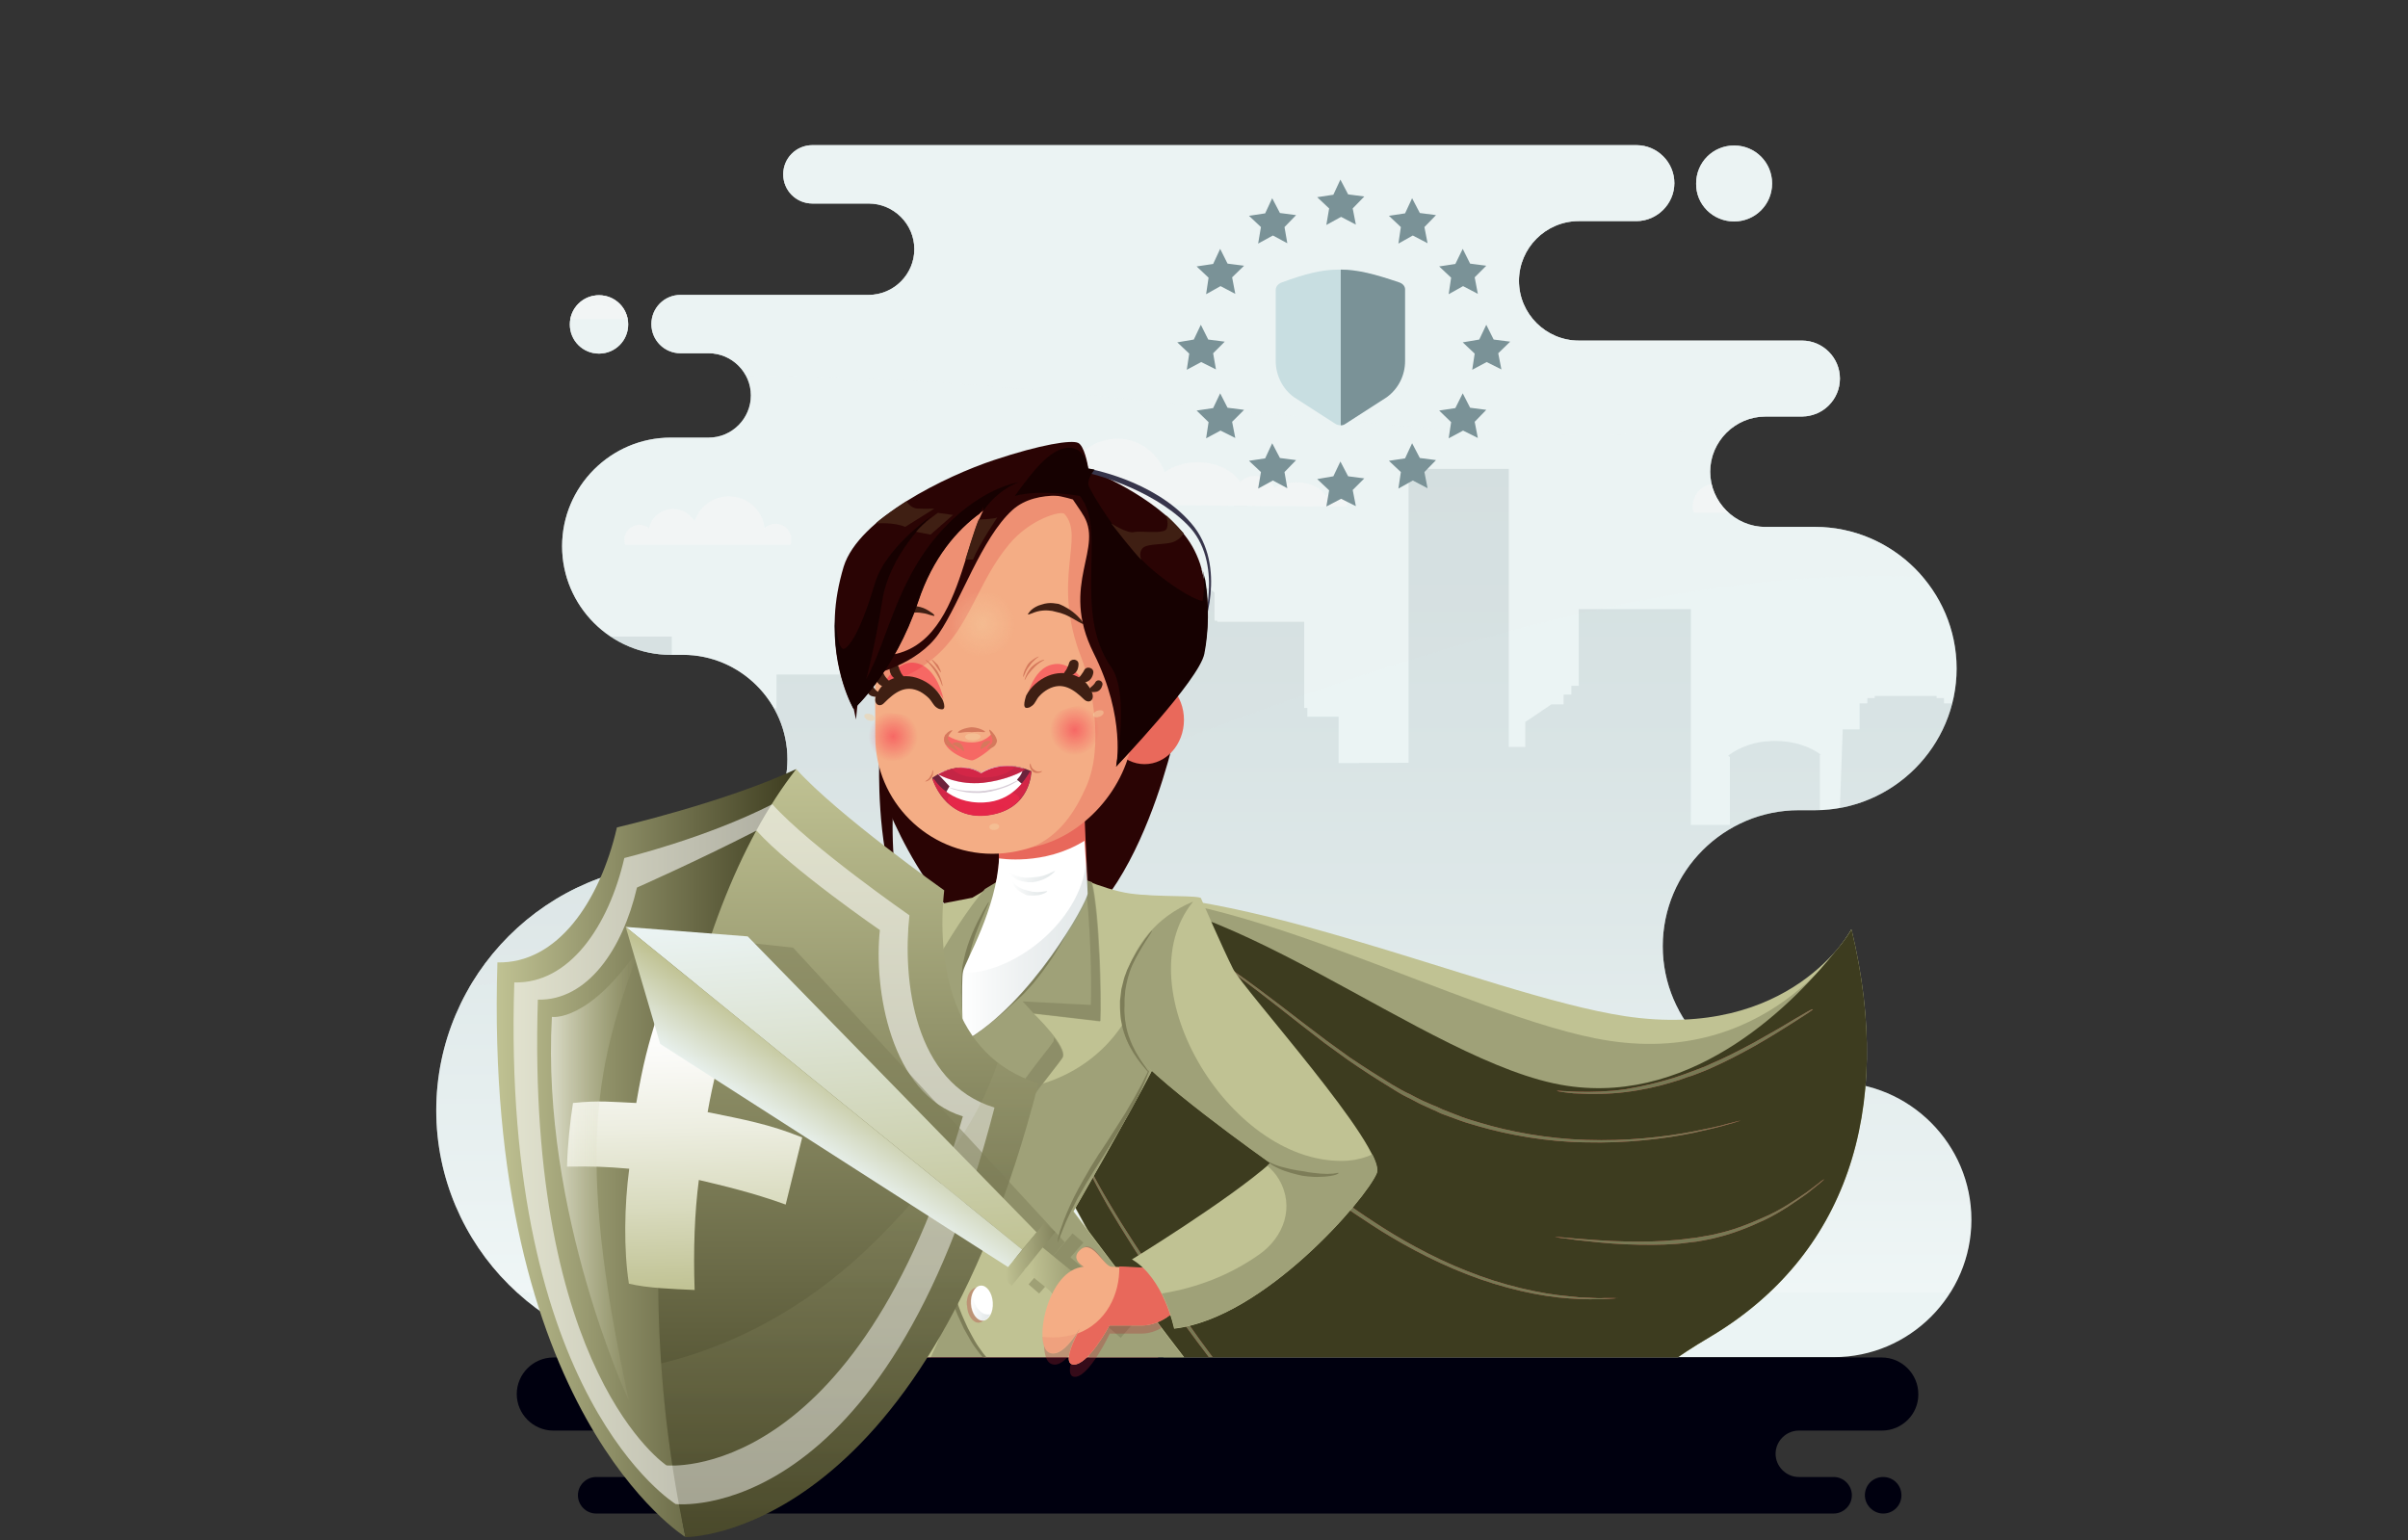 <?xml version="1.0" encoding="utf-8"?>
<!-- Generator: Adobe Illustrator 27.5.0, SVG Export Plug-In . SVG Version: 6.00 Build 0)  -->
<svg version="1.1" id="Layer_1" xmlns="http://www.w3.org/2000/svg" xmlns:xlink="http://www.w3.org/1999/xlink" x="0px" y="0px"
	 viewBox="0 0 685 438.2" style="enable-background:new 0 0 685 438.2;" xml:space="preserve">
<rect x="0" y="0" width="685" height="438.2" fill="#333333" stroke="none"/>
<style type="text/css">
	.st0{fill:none;}
	.st1{clip-path:url(#SVGID_00000137852316633217987970000007353592974078627489_);}
	.st2{fill:#EBF4F4;}
	
		.st3{opacity:0.3;clip-path:url(#SVGID_00000115496810623250205360000006578843813212701346_);fill:#EBF4F4;enable-background:new    ;}
	
		.st4{opacity:0.4;clip-path:url(#SVGID_00000041280666049645812030000018089174798662367895_);fill:#EBF4F4;enable-background:new    ;}
	
		.st5{opacity:0.4;clip-path:url(#SVGID_00000103976627380111892200000007334187724951540921_);fill:#EBF4F4;enable-background:new    ;}
	.st6{opacity:0.2;fill:url(#SVGID_00000114763204692583291730000005919110528563133078_);enable-background:new    ;}
	.st7{opacity:0.6;fill:#F6F6F6;enable-background:new    ;}
	.st8{opacity:0.6;}
	.st9{fill:#F6F6F6;}
	.st10{fill-rule:evenodd;clip-rule:evenodd;fill:#00000F;}
	.st11{fill:#2A0404;}
	.st12{fill-rule:evenodd;clip-rule:evenodd;fill:#E9695B;}
	.st13{fill-rule:evenodd;clip-rule:evenodd;fill:#E8685B;}
	.st14{fill-rule:evenodd;clip-rule:evenodd;fill:#F4AD85;}
	.st15{clip-path:url(#SVGID_00000043419349045064810940000014549718885823123615_);}
	.st16{opacity:0.1;fill:#661E32;enable-background:new    ;}
	.st17{fill:#C0C293;}
	.st18{fill:#9FA178;}
	.st19{fill:#3D3C1F;}
	.st20{fill:#FF4E55;}
	.st21{fill:#DF7668;}
	.st22{opacity:0.2;fill:#DF7668;enable-background:new    ;}
	.st23{fill:#661E32;}
	.st24{opacity:0.3;fill:#661E32;enable-background:new    ;}
	.st25{opacity:0.5;fill:#B3252F;enable-background:new    ;}
	.st26{opacity:0.2;fill:#B3252F;enable-background:new    ;}
	.st27{fill:#BB0004;}
	.st28{opacity:0.4;}
	.st29{opacity:0.3;fill:#B3252F;enable-background:new    ;}
	.st30{fill:#7D7D58;}
	.st31{opacity:0.5;fill:#7D7D58;enable-background:new    ;}
	.st32{fill:#FFFFFF;}
	.st33{opacity:0.2;fill:url(#SVGID_00000109013135047152579500000008594995284153982365_);enable-background:new    ;}
	.st34{opacity:0.2;fill:url(#SVGID_00000005256993747606138830000005305262686240433853_);enable-background:new    ;}
	.st35{opacity:0.2;}
	.st36{fill:url(#SVGID_00000182524995175794022110000017238077422860141720_);}
	.st37{fill:url(#SVGID_00000117635295184003051940000000601976112489813668_);}
	.st38{fill-rule:evenodd;clip-rule:evenodd;fill:#EE9073;}
	.st39{opacity:0.4;fill:url(#SVGID_00000139260469033654835580000012139851102968281743_);enable-background:new    ;}
	.st40{opacity:0.5;fill:#F5D0A2;enable-background:new    ;}
	.st41{fill:#D5795C;}
	.st42{opacity:0.4;fill:url(#SVGID_00000034812144924346430130000011973191071230866085_);enable-background:new    ;}
	.st43{opacity:0.4;fill:url(#SVGID_00000163060609268110809470000010236242484400649861_);enable-background:new    ;}
	.st44{opacity:0.4;fill:url(#SVGID_00000047749896501207725760000014226999382708249787_);enable-background:new    ;}
	.st45{fill:#3F1F13;}
	.st46{opacity:0.4;fill:url(#SVGID_00000089537422680445728600000012170519389732544694_);enable-background:new    ;}
	.st47{opacity:0.4;fill:url(#SVGID_00000015333864365529655070000001087478744285541036_);enable-background:new    ;}
	.st48{fill:#6D233C;}
	.st49{fill:#E52749;}
	.st50{opacity:0.15;}
	.st51{opacity:0.15;fill:#6D233C;enable-background:new    ;}
	.st52{opacity:0.45;fill:#E52749;enable-background:new    ;}
	.st53{fill:#320033;}
	.st54{fill:url(#SVGID_00000170988199095691635760000005594731637255915658_);}
	.st55{fill:url(#SVGID_00000132767944842433736440000000697788437137559480_);}
	.st56{opacity:0.57;fill:#FFFFFF;enable-background:new    ;}
	.st57{fill:url(#SVGID_00000142153512506793345880000007193558440861861031_);}
	.st58{opacity:0.2;fill:url(#SVGID_00000022559172745127239360000016502252525004511663_);enable-background:new    ;}
	.st59{opacity:0.57;fill:url(#SVGID_00000057869698021982739890000005311290056874688681_);enable-background:new    ;}
	.st60{opacity:0.5;}
	.st61{fill:url(#SVGID_00000067215329622035285540000009434369595842309519_);}
	.st62{fill:url(#SVGID_00000083802365476427922190000006731111959346809220_);}
	.st63{fill:url(#SVGID_00000054964585260342636520000003557053443723348103_);}
	.st64{fill:url(#SVGID_00000033345106934861228950000010219952891714012042_);}
	.st65{fill:#F4AD85;}
	.st66{fill:#E8685B;}
	.st67{fill:#37354B;}
	.st68{fill:#160101;}
	.st69{fill:#C8DEE1;}
	.st70{fill:#7A9297;}
</style>
<g>
	<rect y="-47.3" class="st0" width="685" height="485.2"/>
	<g>
		<g>
			<g>
				<defs>
					<path id="SVGID_1_" d="M194.3,386.1c-38.6,0-70.2-31.6-70.2-70.2l0,0c0-38.6,31.6-70.2,70.2-70.2l0,0
						c16.3,0,29.7-13.4,29.7-29.7l0,0c0-16.3-13.4-29.7-29.7-29.7h-3.5c-17,0-30.9-13.9-30.9-30.9l0,0c0-17,13.9-30.9,30.9-30.9
						h10.8c6.6,0,12-5.4,12-12l0,0c0-6.6-5.4-12-12-12h-8c-4.6,0-8.3-3.7-8.3-8.3l0,0c0-4.6,3.7-8.3,8.3-8.3h53.5
						c7.2,0,13-5.9,13-13l0,0c0-7.2-5.9-13-13-13h-16c-4.6,0-8.3-3.7-8.3-8.3l0,0c0-4.6,3.7-8.3,8.3-8.3h234.4
						c6,0,10.8,4.9,10.8,10.8l0,0c0,5.9-4.9,10.8-10.8,10.8h-16.4c-9.4,0-17,7.7-17,17l0,0c0,9.4,7.7,17,17,17h63.5
						c6,0,10.8,4.9,10.8,10.8l0,0c0,6-4.9,10.8-10.8,10.8h-10.4c-8.6,0-15.7,7.1-15.7,15.7l0,0c0,8.6,7.1,15.7,15.7,15.7h14.1
						c22.1,0,40.3,18.1,40.3,40.3l0,0c0,22.1-18.1,40.3-40.3,40.3h-4.6c-21.3,0-38.7,17.4-38.7,38.7l0,0c0,21.3,17.4,38.7,38.7,38.7
						h10c21.5,0,39.1,17.6,39.1,39.1l0,0c0,21.5-17.6,39.1-39.1,39.1C410.7,386.1,305.4,386.1,194.3,386.1L194.3,386.1z M493.3,63
						c6,0,10.8-4.8,10.8-10.8s-4.8-10.8-10.8-10.8s-10.8,4.8-10.8,10.8C482.4,58.2,487.3,63,493.3,63L493.3,63z M170.4,100.6
						c4.6,0,8.3-3.7,8.3-8.3S175,84,170.4,84s-8.3,3.7-8.3,8.3C162.1,96.9,165.8,100.6,170.4,100.6z"/>
				</defs>
				<clipPath id="SVGID_00000047773216097313729580000003465683209756436884_">
					<use xlink:href="#SVGID_1_"  style="overflow:visible;"/>
				</clipPath>
				<g style="clip-path:url(#SVGID_00000047773216097313729580000003465683209756436884_);">
					<g>
						<g>
							<rect id="SVGID_3_" x="105.4" y="34.7" class="st2" width="500" height="500"/>
						</g>
						<g>
							<defs>
								<rect id="SVGID_00000027592697943253867390000009220567398665838731_" x="105.4" y="34.7" width="500" height="500"/>
							</defs>
							<clipPath id="SVGID_00000065773636225906043920000003110383936035365004_">
								<use xlink:href="#SVGID_00000027592697943253867390000009220567398665838731_"  style="overflow:visible;"/>
							</clipPath>
							
								<path style="opacity:0.3;clip-path:url(#SVGID_00000065773636225906043920000003110383936035365004_);fill:#EBF4F4;enable-background:new    ;" d="
								M693.2,137.1C628.7,394.8,120.9,202.6,4.3,512.7V50.3l688.9-67.8V137.1z"/>
						</g>
						<g>
							<defs>
								<rect id="SVGID_00000109736609735070336450000003580342181416058005_" x="105.4" y="34.7" width="500" height="500"/>
							</defs>
							<clipPath id="SVGID_00000168081403879477473790000017647404078094648242_">
								<use xlink:href="#SVGID_00000109736609735070336450000003580342181416058005_"  style="overflow:visible;"/>
							</clipPath>
							
								<path style="opacity:0.4;clip-path:url(#SVGID_00000168081403879477473790000017647404078094648242_);fill:#EBF4F4;enable-background:new    ;" d="
								M4.3,204C68.7,461.7,483.8-3.1,693.2,233.3v-305H4.3V204z"/>
						</g>
						<g>
							<defs>
								<rect id="SVGID_00000119091980428263155690000005604015299102292100_" x="105.4" y="34.7" width="500" height="500"/>
							</defs>
							<clipPath id="SVGID_00000158739749083847732360000012034709536586094758_">
								<use xlink:href="#SVGID_00000119091980428263155690000005604015299102292100_"  style="overflow:visible;"/>
							</clipPath>
							
								<path style="opacity:0.4;clip-path:url(#SVGID_00000158739749083847732360000012034709536586094758_);fill:#EBF4F4;enable-background:new    ;" d="
								M641.8,7.2c-116,276-467.1-66.5-732,230.5l56.8-304.3l726.5-201.3L641.8,7.2z"/>
						</g>
					</g>
					
						<linearGradient id="SVGID_00000030463315202638326790000002514904205855595948_" gradientUnits="userSpaceOnUse" x1="355.4" y1="26.2" x2="355.4" y2="260.6" gradientTransform="matrix(1 0 0 -1 0 394)">
						<stop  offset="0" style="stop-color:#FFFFFF"/>
						<stop  offset="0.232" style="stop-color:#D0D9DA"/>
						<stop  offset="0.457" style="stop-color:#ABBABD"/>
						<stop  offset="0.664" style="stop-color:#90A4A8"/>
						<stop  offset="0.848" style="stop-color:#80979B"/>
						<stop  offset="0.989" style="stop-color:#7A9297"/>
					</linearGradient>
					
						<path style="opacity:0.2;fill:url(#SVGID_00000030463315202638326790000002514904205855595948_);enable-background:new    ;" d="
						M605.4,178.1v189.7h-500V188h37.4v7.2h2v2.5h2.2v2.8h3.5l7.4,5v7.1h4.7v-31.5h28.5v36l9.2-4.1l10.8,4.8V204h8.9v-2.5h0.9v-9.6
						h24.8v-0.4h0.8v-8l1.5-1.2h25.9l1.5,1.2v27.8l2.4-1.3l9.7-5.1l2.7,1.4v-1.1l1.2,0.7v1l4.6,2.4l4.6-2.4v-1l1.2-0.7v1.1l2.7-1.4
						l9.7,5.1l2.4,1.3v-14.1h-0.8v-15.3h0.8v-13.3l1.5-1.2H344l1.5,1.2v8h0.8v0.3H371v24.5h0.9v2.5h8.9v13.2l19.9-0.1v-83.6h28.5
						v79.1h4.7v-7.1l7.4-5h3.5v-2.8h2.2v-2.5h2.1v-21.8H481v61.4h11.1v-19.3l-0.5-0.4c0.3-0.2,0.6-0.5,1-0.7
						c0.4-0.3,0.7-0.5,1.1-0.7c2.5-1.4,5.5-2.4,8.7-2.7c0,0,0.2,0,0.3,0c0.1,0,0.2,0,0.3,0h0.1c0.5-0.1,1.1-0.1,1.8-0.1
						c5.1,0,9.7,1.4,13.1,3.9h-0.3v1.2v18.6l5.4,3.5l1.1-30.5h4.8v-7.4h2.2v-1.5h2.1V198h17.6v0.6h2.1v1.5h2.2v24.1h19.1v-0.6h1.2
						v0.6h5.5l4,3.5V178h20.4V178.1z"/>
					<path class="st7" d="M180,84.8c-1.2,0-2.2,0.5-3.1,1.2c-0.6-5.1-4.9-9-10.2-9c-4.5,0-8.4,3-9.7,7.1c-1.3-2.1-3.5-3.5-6.1-3.5
						c-3.4,0-6.2,2.3-6.9,5.5c-0.7-0.6-1.7-1-2.7-1c-2.4,0-4.3,1.9-4.3,4.3c0,0.5,0.1,0.9,0.2,1.4h7.3h0.9h11.8h0.2h18.3h0.7h7.9
						c0.1-0.4,0.2-0.9,0.2-1.4C184.6,86.9,182.6,84.8,180,84.8z"/>
					<path class="st7" d="M570.4,72.5c-2,0-3.8,0.8-5.1,2c-1-8.5-8.2-15.1-17-15.1c-7.6,0-14,5-16.2,11.8c-2.1-3.5-5.9-5.9-10.3-5.9
						c-5.6,0-10.3,3.9-11.6,9.2c-1.2-1-2.8-1.6-4.5-1.6c-4,0-7.2,3.2-7.2,7.2c0,0.8,0.2,1.6,0.4,2.3H511h1.5h19.7h0.4h30.5h1.2h13.3
						c0.2-0.7,0.4-1.5,0.4-2.3C578.1,76,574.7,72.5,570.4,72.5z"/>
					<path class="st7" d="M220.6,149c-1.2,0-2.2,0.5-3.1,1.2c-0.6-5.1-4.9-9-10.2-9c-4.5,0-8.4,3-9.7,7.1c-1.3-2.1-3.5-3.5-6.1-3.5
						c-3.4,0-6.2,2.3-6.9,5.5c-0.7-0.6-1.7-1-2.7-1c-2.4,0-4.3,1.9-4.3,4.3c0,0.5,0.1,1,0.2,1.4h7.3h0.9h11.8h0.2h18.3h0.7h7.9
						c0.1-0.4,0.2-0.9,0.2-1.4C225.2,151.1,223.1,149,220.6,149z"/>
					<g class="st8">
						<path class="st9" d="M379.6,140.1c-1,0-1.9,0.4-2.5,1c-1.1-2.2-4.3-3.9-8.3-3.9c-2.4,0-4.7,0.6-6.2,1.6c-1-2-3.1-3.4-5.5-3.4
							c-1.7,0-3.2,0.6-4.3,1.7c-2.2-3.3-6.7-5.6-12-5.6c-3.7,0-7,1-9.5,2.8c-2-5.5-7.2-9.5-13.4-9.5c-6.2,0-11.4,3.8-13.5,9.2
							c-1-0.5-2.1-0.8-3.4-0.8c-4.4,0-8,3.5-8.1,8c0,0.7,0.1,1.5,0.3,2.2l10.8,0.1h4.6l18.9,0.2h3.9l19.8,0.2h2.6l6.5,0.1h2.5
							l13,0.1h1.3h6.1V144C383.2,141.8,381.6,140.2,379.6,140.1z"/>
					</g>
					<g class="st8">
						<path class="st9" d="M551.4,142.8c-0.8,0-1.5,0.3-2,0.8c-0.9-1.8-3.5-3.1-6.7-3.1c-2,0-3.8,0.5-5,1.3
							c-0.8-1.6-2.5-2.7-4.4-2.7c-1.4,0-2.6,0.5-3.5,1.4c-1.8-2.7-5.5-4.5-9.7-4.5c-3,0-5.7,0.9-7.6,2.3c-1.6-4.4-5.9-7.6-10.9-7.6
							s-9.2,3.1-10.9,7.5c-0.8-0.4-1.7-0.6-2.7-0.6c-3.6,0-6.5,2.9-6.5,6.5c0,0.6,0.1,1.2,0.3,1.7h8.7h3.7h15.3h3.2h16h2.1h5.2h2
							h10.5h1.1h4.9C554.4,144.1,553.1,142.8,551.4,142.8z"/>
					</g>
				</g>
			</g>
		</g>
		<path class="st10" d="M535.3,407h-23.6c-3.6,0-6.6,3-6.6,6.6l0,0c0,3.6,3,6.6,6.6,6.6h9.9c2.9,0,5.2,2.4,5.2,5.2l0,0
			c0,2.9-2.4,5.2-5.2,5.2h-352c-2.9,0-5.2-2.4-5.2-5.2l0,0c0-2.9,2.4-5.2,5.2-5.2h9.4c3.6,0,6.6-3,6.6-6.6l0,0c0-3.6-3-6.6-6.6-6.6
			h-21.6c-5.7,0-10.4-4.7-10.4-10.4l0,0c0-5.7,4.7-10.4,10.4-10.4h377.9c5.7,0,10.4,4.7,10.4,10.4l0,0
			C545.8,402.3,541.1,407,535.3,407L535.3,407z M535.7,430.6c2.9,0,5.2-2.3,5.2-5.2c0-2.9-2.3-5.2-5.2-5.2s-5.2,2.3-5.2,5.2
			C530.5,428.2,532.9,430.6,535.7,430.6z"/>
		<g>
			<path class="st11" d="M254.1,228.2c0,0-1.3,20.4,3,28.7c8.1,15.5,27.9,12.7,27.9,12.7l-1.5,0.9c0,0-21.1,2.7-28.7-16.8
				c-5.4-13.9-4.7-36.4-4.7-36.4L254.1,228.2z"/>
			<path class="st11" d="M250.3,224.2c0,0,15,43.4,38.9,45.4c32.4,2.7,45.6-63,45.6-63L250.3,224.2z"/>
		</g>
		<ellipse class="st12" cx="325.6" cy="204.8" rx="11.2" ry="12.6"/>
		<path class="st13" d="M308.4,220.1v9.1c0,0,0.8,18.6,0.9,21.4c0.1,1.4,1.4,3.3,3.7,4.9c-3.2,3.8-11.1,12.6-16.2,13.6
			c-6.6,1.3-14.3-1.3-16.3-2.9c-1.4-1.1-1.8-7-2.7-10.3c0.6-0.2-0.1,0,0.5-0.2c1.6-0.6,3.1-1.4,4-2.6c3-3.5,2.2-18.6-1.1-22.4
			C278.1,226.9,308.4,220.1,308.4,220.1z"/>
		<path class="st14" d="M296.4,138.8c18.3,0,26.7,40.1,28,40.6l-2.9,29.2c0,18.3-20.9,34.3-39.2,34.3l0,0
			c-18.3,0-33.3-14.9-33.3-33.2l-0.1-30.2C253.7,145.7,296.4,138.8,296.4,138.8z"/>
		<g>
			<g>
				<defs>
					<rect id="SVGID_00000077301082478279680340000018089967176012361397_" x="196.8" y="114.1" width="340" height="272"/>
				</defs>
				<clipPath id="SVGID_00000091722091872883638960000010886874841355268277_">
					<use xlink:href="#SVGID_00000077301082478279680340000018089967176012361397_"  style="overflow:visible;"/>
				</clipPath>
				<g style="clip-path:url(#SVGID_00000091722091872883638960000010886874841355268277_);">
					<path class="st16" d="M482.3,680.3c0,16.9-55.9,30.6-124.9,30.6s-124.9-13.7-124.9-30.6c0-16.9,55.9-30.6,124.9-30.6
						S482.3,663.4,482.3,680.3z"/>
					<g>
						<g>
							<g>
								<path class="st17" d="M462.3,289.1c-39.9-6-118.3-42.2-159.4-33.3L276.3,282c-1.5,1.5,24,51.3,26.1,55.1
									c12.9,23.4,25.5,49,44.4,68.1c10,10.1,19.4,20.3,31.5,27.4c15.6,9.3,36.4,12.7,53,4c3.1-1.6,5.4-4.8,8.2-7.2
									c8-7.1,12.6-14.2,17.7-23.2c6.2-11,18.8-19.6,29.5-26c38-22.7,52.5-63.7,40-115.8C526.6,264.6,509.5,296.2,462.3,289.1z"/>
								<path class="st18" d="M457.8,296.1c-39.9-6-113.8-49.3-155-40.3L276.2,282c-1.5,1.5,24,51.3,26.1,55.1
									c12.9,23.4,25.5,49,44.4,68.1c10,10.1,19.4,20.3,31.5,27.4c15.6,9.3,36.4,12.7,53,4c3.1-1.6,5.4-4.8,8.2-7.2
									c8-7.1,12.6-14.2,17.7-23.2c6.2-11,18.8-19.6,29.5-26c38-22.7,52.5-63.7,40-115.8C526.6,264.6,505,303.3,457.8,296.1z"/>
								<path class="st19" d="M522,270.8c-10.8,13.5-39.4,43.7-76.3,38.1c-39.9-6-101.7-62.1-142.8-53.2l-26.6,26.2
									c3.7,6.3,13.3,26.8,23.3,49.8c1.4,2.8,2.4,4.7,2.8,5.3c12.9,23.4,25.5,49,44.4,68.1c10,10.1,19.4,20.3,31.5,27.4
									c15.6,9.3,36.4,12.7,53,4c3.1-1.6,5.4-4.8,8.2-7.2c0.2-0.2,0.3-0.3,0.5-0.5c7.8-10.4,13.1-18.9,19.8-26.7
									c6.7-9.1,17.5-16.4,26.9-21.9c38-22.7,52.5-63.7,40-115.8C526.6,264.6,525.1,267.3,522,270.8z"/>
							</g>
							<g class="st8">
								<path class="st20" d="M334.9,266.4c-0.6-0.3-0.8-0.5-0.8-0.6c0,0,0.3,0.1,0.9,0.5c0.6,0.3,1.4,0.8,2.5,1.4s2.3,1.3,3.8,2.2
									c1.5,0.9,3,2,4.8,3.1c7,4.5,15.9,11.3,24.7,18.1c2.2,1.7,4.4,3.3,6.6,5c2.2,1.6,4.4,3.2,6.5,4.7c4.3,2.9,8.4,5.5,12,7.7
									c0.9,0.5,1.7,1,2.6,1.5c0.8,0.4,1.6,0.9,2.4,1.2c1.5,0.8,2.8,1.5,3.9,2c2.2,1,3.5,1.5,3.5,1.5s0.3,0.1,0.9,0.4
									s1.5,0.7,2.6,1.1s2.5,1,4.1,1.6s3.4,1.1,5.4,1.7c7.9,2.4,18.9,4.5,30,4.8c11.1,0.4,22.2-0.8,30.4-2.4
									c4.1-0.8,7.5-1.5,9.8-2.2c1.2-0.3,2.1-0.5,2.7-0.7c0.6-0.1,1-0.2,1-0.2s-0.3,0.1-1,0.3c-0.6,0.2-1.5,0.5-2.7,0.8
									c-2.3,0.7-5.7,1.5-9.8,2.4c-8.2,1.7-19.3,3-30.5,2.7c-11.2-0.1-22.3-2.2-30.3-4.5c-2-0.6-3.9-1.1-5.5-1.7s-3-1.1-4.1-1.5
									c-1.2-0.4-2-0.8-2.6-1.1c-0.6-0.3-0.9-0.4-0.9-0.4s-1.3-0.6-3.5-1.6c-1.1-0.5-2.4-1.3-3.9-2c-0.8-0.4-1.6-0.8-2.4-1.3
									s-1.7-1-2.6-1.6c-3.6-2.2-7.7-4.8-12-7.8c-2.1-1.5-4.3-3.1-6.5-4.7c-2.2-1.7-4.4-3.4-6.6-5.1c-8.8-6.9-17.5-13.8-24.4-18.4
									c-1.7-1.2-3.3-2.3-4.7-3.2c-1.4-0.9-2.7-1.6-3.8-2.3C336.2,267.2,335.4,266.7,334.9,266.4z M459.1,369.3c-0.6,0-1.6,0-2.8,0
									c-1.2,0.1-2.6,0-4.3-0.1c-0.8,0-1.7-0.1-2.7-0.1c-0.9-0.1-1.9-0.2-2.9-0.3c-8.2-0.7-18.9-3.1-29.1-7.2
									c-10.2-4-19.7-9.5-26.5-14c-3.4-2.2-6.2-4.2-8.2-5.6c-1.9-1.4-3-2.2-3-2.2s-1.1-0.8-3-2.3c-1.9-1.4-4.6-3.5-7.8-6.1
									c-6.4-5.2-14.6-12.5-22.4-20.1c-7.9-7.6-15.5-15.5-21.1-21.5c-2.8-3-5.2-5.5-6.8-7.2c-0.8-0.9-1.5-1.5-1.9-2
									s-0.7-0.7-0.7-0.7s0.2,0.3,0.6,0.8s1,1.2,1.8,2.1c1.6,1.8,3.9,4.3,6.7,7.4c5.5,6.1,13,14.1,20.9,21.8
									c7.8,7.7,15.9,15.1,22.3,20.3c3.2,2.6,5.9,4.8,7.8,6.2c1.9,1.5,3,2.3,3,2.3s1.1,0.8,3.1,2.2c1.9,1.4,4.8,3.3,8.3,5.6
									c6.9,4.5,16.5,9.9,26.8,13.9c10.2,4,21.1,6.4,29.3,6.9c8.2,0.6,13.7-0.1,13.7-0.1C460.1,369.4,459.8,369.3,459.1,369.3z
									 M513.8,339.3c-3.1,2.1-7.3,5-12,7c-4.6,2.1-9.3,3.8-13,4.6c-1.8,0.5-3.4,0.7-4.5,0.9c-1.1,0.2-1.7,0.3-1.7,0.3
									s-0.6,0.1-1.7,0.2s-2.6,0.4-4.5,0.5c-3.8,0.4-8.8,0.5-13.9,0.4s-10.1-0.5-13.9-0.8c-1.9-0.2-3.5-0.3-4.6-0.4
									s-1.7-0.1-1.7-0.1s0.6,0.1,1.7,0.3c1.1,0.1,2.7,0.3,4.6,0.6c3.8,0.4,8.8,1,13.9,1.2s10.2,0.2,14-0.1
									c1.9-0.1,3.5-0.4,4.6-0.5s1.7-0.2,1.7-0.2s0.6-0.1,1.7-0.3c1.1-0.2,2.7-0.5,4.5-1c3.7-0.9,8.5-2.7,13.1-4.9
									c4.6-2.2,8.8-5.2,11.9-7.4c1.5-1.2,2.7-2.2,3.6-2.9c0.8-0.7,1.3-1.1,1.3-1.2c0,0-0.6,0.3-1.4,1
									C516.5,337.3,515.3,338.2,513.8,339.3z M514.2,287.8c-0.9,0.5-2.2,1.3-3.8,2.2c-3.1,1.9-7.3,4.3-11.6,6.7
									c-4.3,2.3-8.6,4.5-12,5.9c-1.6,0.8-3.1,1.3-4.1,1.7c-1,0.4-1.6,0.6-1.6,0.6s-0.6,0.2-1.6,0.6c-1,0.3-2.4,0.9-4.2,1.4
									c-3.5,1.1-8.2,2.2-13,3c-4.8,0.7-9.7,0.8-13.3,0.7c-1.8,0-3.3-0.2-4.4-0.2c-1.1-0.1-1.7-0.1-1.7,0c0,0,0.6,0.1,1.7,0.3
									c1.1,0.1,2.6,0.4,4.4,0.4c3.7,0.2,8.6,0.2,13.4-0.4c4.9-0.6,9.7-1.7,13.2-2.8c1.8-0.5,3.2-1,4.2-1.4c1-0.3,1.6-0.5,1.6-0.5
									s0.6-0.2,1.6-0.6s2.4-0.9,4.1-1.7c3.4-1.5,7.7-3.7,12-6.1c4.2-2.4,8.4-5,11.5-7c1.5-1,2.8-1.8,3.7-2.4s1.4-1,1.4-1
									C515.6,287,515.1,287.3,514.2,287.8z M303.5,316.4c-0.4-1.3-0.7-2.5-0.9-3.4c-0.3-0.9-0.5-1.7-0.6-2.2s-0.2-0.8-0.2-0.8
									s0,0.3,0.1,0.8s0.3,1.3,0.5,2.2c0.2,0.9,0.4,2.1,0.8,3.4s0.9,2.8,1.4,4.4c2.2,6.3,6,14.4,10.5,22.2
									c4.5,7.7,9.4,15.1,13,20.8c1.8,2.8,3.4,5.1,4.5,6.7s1.7,2.5,1.7,2.5s0.6,0.9,1.7,2.5c1.2,1.6,2.8,3.8,4.8,6.5
									c4,5.4,9.5,12.4,15.4,19.1c3,3.3,6,6.6,8.9,9.6c3,2.9,5.8,5.6,8.2,7.9c2.5,2.2,4.7,4,6.1,5.2c0.7,0.6,1.3,1.1,1.7,1.4
									c0.4,0.3,0.6,0.5,0.6,0.5s-0.2-0.2-0.6-0.6s-0.9-0.9-1.7-1.5c-1.4-1.3-3.5-3.2-6-5.4c-2.4-2.3-5.1-5.1-8.1-8
									c-2.8-3.1-5.8-6.3-8.8-9.7c-5.8-6.8-11.2-13.8-15.1-19.2c-1.9-2.7-3.6-5-4.7-6.6s-1.7-2.5-1.7-2.5s-0.6-0.9-1.7-2.5
									s-2.7-3.9-4.5-6.7c-3.7-5.6-8.7-12.9-13.2-20.6c-4.6-7.6-8.5-15.6-10.8-21.9C304.4,319.1,303.9,317.7,303.5,316.4z
									 M414.7,422c-4.4-1.5-8.8-3.4-11.9-5c-1.6-0.8-2.8-1.5-3.7-2c-0.9-0.5-1.4-0.8-1.4-0.8s-0.5-0.3-1.4-0.8s-2.2-1.2-3.6-2.2
									c-3-1.9-6.8-4.6-10.6-7.4c-3.7-2.9-7.4-5.8-10.2-8.1c-1.4-1.1-2.5-2.1-3.3-2.7s-1.3-1-1.3-1s0.4,0.4,1.1,1.2
									c0.8,0.7,1.8,1.7,3.2,2.9c2.6,2.4,6.2,5.4,9.9,8.4c3.7,2.9,7.6,5.7,10.5,7.6c1.5,1,2.8,1.7,3.6,2.3c0.9,0.5,1.4,0.9,1.4,0.9
									s0.5,0.3,1.4,0.8s2.2,1.2,3.8,2c3.2,1.6,7.6,3.4,12.1,4.8c4.6,1.3,9.2,2.2,12.8,2.4c1.8,0.2,3.3,0.1,4.3,0.2
									c1,0,1.6,0,1.6,0c0-0.1-2.4-0.2-5.9-0.6C423.8,424.4,419.2,423.4,414.7,422z"/>
								<path class="st18" d="M334.9,266.4c-0.6-0.3-0.8-0.5-0.8-0.6c0,0,0.3,0.1,0.9,0.5c0.6,0.3,1.4,0.8,2.5,1.4s2.3,1.3,3.8,2.2
									c1.5,0.9,3,2,4.8,3.1c7,4.5,15.9,11.3,24.7,18.1c2.2,1.7,4.4,3.3,6.6,5c2.2,1.6,4.4,3.2,6.5,4.7c4.3,2.9,8.4,5.5,12,7.7
									c0.9,0.5,1.7,1,2.6,1.5c0.8,0.4,1.6,0.9,2.4,1.2c1.5,0.8,2.8,1.5,3.9,2c2.2,1,3.5,1.5,3.5,1.5s0.3,0.1,0.9,0.4
									s1.5,0.7,2.6,1.1s2.5,1,4.1,1.6s3.4,1.1,5.4,1.7c7.9,2.4,18.9,4.5,30,4.8c11.1,0.4,22.2-0.8,30.4-2.4
									c4.1-0.8,7.5-1.5,9.8-2.2c1.2-0.3,2.1-0.5,2.7-0.7c0.6-0.1,1-0.2,1-0.2s-0.3,0.1-1,0.3c-0.6,0.2-1.5,0.5-2.7,0.8
									c-2.3,0.7-5.7,1.5-9.8,2.4c-8.2,1.7-19.3,3-30.5,2.7c-11.2-0.1-22.3-2.2-30.3-4.5c-2-0.6-3.9-1.1-5.5-1.7s-3-1.1-4.1-1.5
									c-1.2-0.4-2-0.8-2.6-1.1c-0.6-0.3-0.9-0.4-0.9-0.4s-1.3-0.6-3.5-1.6c-1.1-0.5-2.4-1.3-3.9-2c-0.8-0.4-1.6-0.8-2.4-1.3
									s-1.7-1-2.6-1.6c-3.6-2.2-7.7-4.8-12-7.8c-2.1-1.5-4.3-3.1-6.5-4.7c-2.2-1.7-4.4-3.4-6.6-5.1c-8.8-6.9-17.5-13.8-24.4-18.4
									c-1.7-1.2-3.3-2.3-4.7-3.2c-1.4-0.9-2.7-1.6-3.8-2.3C336.2,267.2,335.4,266.7,334.9,266.4z M459.1,369.3c-0.6,0-1.6,0-2.8,0
									c-1.2,0.1-2.6,0-4.3-0.1c-0.8,0-1.7-0.1-2.7-0.1c-0.9-0.1-1.9-0.2-2.9-0.3c-8.2-0.7-18.9-3.1-29.1-7.2
									c-10.2-4-19.7-9.5-26.5-14c-3.4-2.2-6.2-4.2-8.2-5.6c-1.9-1.4-3-2.2-3-2.2s-1.1-0.8-3-2.3c-1.9-1.4-4.6-3.5-7.8-6.1
									c-6.4-5.2-14.6-12.5-22.4-20.1c-7.9-7.6-15.5-15.5-21.1-21.5c-2.8-3-5.2-5.5-6.8-7.2c-0.8-0.9-1.5-1.5-1.9-2
									s-0.7-0.7-0.7-0.7s0.2,0.3,0.6,0.8s1,1.2,1.8,2.1c1.6,1.8,3.9,4.3,6.7,7.4c5.5,6.1,13,14.1,20.9,21.8
									c7.8,7.7,15.9,15.1,22.3,20.3c3.2,2.6,5.9,4.8,7.8,6.2c1.9,1.5,3,2.3,3,2.3s1.1,0.8,3.1,2.2c1.9,1.4,4.8,3.3,8.3,5.6
									c6.9,4.5,16.5,9.9,26.8,13.9c10.2,4,21.1,6.4,29.3,6.9c8.2,0.6,13.7-0.1,13.7-0.1C460.1,369.4,459.8,369.3,459.1,369.3z
									 M513.8,339.3c-3.1,2.1-7.3,5-12,7c-4.6,2.1-9.3,3.8-13,4.6c-1.8,0.5-3.4,0.7-4.5,0.9c-1.1,0.2-1.7,0.3-1.7,0.3
									s-0.6,0.1-1.7,0.2s-2.6,0.4-4.5,0.5c-3.8,0.4-8.8,0.5-13.9,0.4s-10.1-0.5-13.9-0.8c-1.9-0.2-3.5-0.3-4.6-0.4
									s-1.7-0.1-1.7-0.1s0.6,0.1,1.7,0.3c1.1,0.1,2.7,0.3,4.6,0.6c3.8,0.4,8.8,1,13.9,1.2s10.2,0.2,14-0.1
									c1.9-0.1,3.5-0.4,4.6-0.5s1.7-0.2,1.7-0.2s0.6-0.1,1.7-0.3c1.1-0.2,2.7-0.5,4.5-1c3.7-0.9,8.5-2.7,13.1-4.9
									c4.6-2.2,8.8-5.2,11.9-7.4c1.5-1.2,2.7-2.2,3.6-2.9c0.8-0.7,1.3-1.1,1.3-1.2c0,0-0.6,0.3-1.4,1
									C516.5,337.3,515.3,338.2,513.8,339.3z M514.2,287.8c-0.9,0.5-2.2,1.3-3.8,2.2c-3.1,1.9-7.3,4.3-11.6,6.7
									c-4.3,2.3-8.6,4.5-12,5.9c-1.6,0.8-3.1,1.3-4.1,1.7c-1,0.4-1.6,0.6-1.6,0.6s-0.6,0.2-1.6,0.6c-1,0.3-2.4,0.9-4.2,1.4
									c-3.5,1.1-8.2,2.2-13,3c-4.8,0.7-9.7,0.8-13.3,0.7c-1.8,0-3.3-0.2-4.4-0.2c-1.1-0.1-1.7-0.1-1.7,0c0,0,0.6,0.1,1.7,0.3
									c1.1,0.1,2.6,0.4,4.4,0.4c3.7,0.2,8.6,0.2,13.4-0.4c4.9-0.6,9.7-1.7,13.2-2.8c1.8-0.5,3.2-1,4.2-1.4c1-0.3,1.6-0.5,1.6-0.5
									s0.6-0.2,1.6-0.6s2.4-0.9,4.1-1.7c3.4-1.5,7.7-3.7,12-6.1c4.2-2.4,8.4-5,11.5-7c1.5-1,2.8-1.8,3.7-2.4s1.4-1,1.4-1
									C515.6,287,515.1,287.3,514.2,287.8z M303.5,316.4c-0.4-1.3-0.7-2.5-0.9-3.4c-0.3-0.9-0.5-1.7-0.6-2.2s-0.2-0.8-0.2-0.8
									s0,0.3,0.1,0.8s0.3,1.3,0.5,2.2c0.2,0.9,0.4,2.1,0.8,3.4s0.9,2.8,1.4,4.4c2.2,6.3,6,14.4,10.5,22.2
									c4.5,7.7,9.4,15.1,13,20.8c1.8,2.8,3.4,5.1,4.5,6.7s1.7,2.5,1.7,2.5s0.6,0.9,1.7,2.5c1.2,1.6,2.8,3.8,4.8,6.5
									c4,5.4,9.5,12.4,15.4,19.1c3,3.3,6,6.6,8.9,9.6c3,2.9,5.8,5.6,8.2,7.9c2.5,2.2,4.7,4,6.1,5.2c0.7,0.6,1.3,1.1,1.7,1.4
									c0.4,0.3,0.6,0.5,0.6,0.5s-0.2-0.2-0.6-0.6s-0.9-0.9-1.7-1.5c-1.4-1.3-3.5-3.2-6-5.4c-2.4-2.3-5.1-5.1-8.1-8
									c-2.8-3.1-5.8-6.3-8.8-9.7c-5.8-6.8-11.2-13.8-15.1-19.2c-1.9-2.7-3.6-5-4.7-6.6s-1.7-2.5-1.7-2.5s-0.6-0.9-1.7-2.5
									s-2.7-3.9-4.5-6.7c-3.7-5.6-8.7-12.9-13.2-20.6c-4.6-7.6-8.5-15.6-10.8-21.9C304.4,319.1,303.9,317.7,303.5,316.4z
									 M414.7,422c-4.4-1.5-8.8-3.4-11.9-5c-1.6-0.8-2.8-1.5-3.7-2c-0.9-0.5-1.4-0.8-1.4-0.8s-0.5-0.3-1.4-0.8s-2.2-1.2-3.6-2.2
									c-3-1.9-6.8-4.6-10.6-7.4c-3.7-2.9-7.4-5.8-10.2-8.1c-1.4-1.1-2.5-2.1-3.3-2.7s-1.3-1-1.3-1s0.4,0.4,1.1,1.2
									c0.8,0.7,1.8,1.7,3.2,2.9c2.6,2.4,6.2,5.4,9.9,8.4c3.7,2.9,7.6,5.7,10.5,7.6c1.5,1,2.8,1.7,3.6,2.3c0.9,0.5,1.4,0.9,1.4,0.9
									s0.5,0.3,1.4,0.8s2.2,1.2,3.8,2c3.2,1.6,7.6,3.4,12.1,4.8c4.6,1.3,9.2,2.2,12.8,2.4c1.8,0.2,3.3,0.1,4.3,0.2
									c1,0,1.6,0,1.6,0c0-0.1-2.4-0.2-5.9-0.6C423.8,424.4,419.2,423.4,414.7,422z"/>
							</g>
						</g>
						<g>
							<g>
								<g>
									<g>
										<path class="st21" d="M347.1,599.4c-3.7,1.6-7.7,2.6-11.8,3h-0.5c-0.8,0.1-1.6,0.1-2.4,0.1c3.8,5,7.4,9.6,10.6,13.8
											c0,0,2.2,11.8,7.8,25.3c2.1,10.3,2.2,25.6,7.2,24.9c3-0.4,5.2-10.5,6.9-19.5c1.3-6.5,0.4-8.1-4.2-16
											c0,0,11.8,12.5,12.3,10.4s-7.4-15.6-21.8-29.6C351.1,612,349.6,606.9,347.1,599.4z"/>
										<path class="st22" d="M347.1,599.4c-1.7,0.7-3.5,1.3-5.3,1.8c0.9,4.7,1.1,9.4,0.3,14c0.3,0.4,0.6,0.8,0.9,1.2
											c0,0,0.4,1.9,1.1,4.9c2.6,0.9,4.9,2.4,6.8,4.6c5,5.8,5,14.3,0.6,20.2c1.5,9.8,2.1,21.1,6.4,20.4c3-0.4,5.2-10.5,6.9-19.5
											c1.3-6.5,0.4-8.1-4.2-16c0,0,11.8,12.5,12.3,10.4s-7.4-15.6-21.8-29.6C351.1,612,349.6,606.9,347.1,599.4z"/>
									</g>
									<g>
										<path class="st23" d="M355.6,665.5c-2.7-3.6-3.1-15.1-4.8-23.4c1.7,2.3,4.6,5.8,7,2.7c4.2-5.3-6.3-32.1-6.7-32.8
											c14.4,13.9,22.3,27.4,21.8,29.6c-0.5,2.1-12.3-10.4-12.3-10.4c4.7,7.8,5.5,9.4,4.2,16c-1.8,9-4,19-6.9,19.5
											C357.1,666.8,356.3,666.3,355.6,665.5z"/>
										<path class="st24" d="M354.5,663.2c1.3-1,2.4-2.2,3.4-3.6c0.6-1.2,1.2-2.5,1.9-3.7c1.4-3.9,1.1-8.3-0.7-12.1
											c-0.1-0.3-0.3-0.6-0.5-0.9c1.6-8-7.1-30.3-7.4-30.9c2,2,3.9,3.9,5.7,5.8c-0.1,3.9,1.1,7.8,3.8,10.9l0.1,0.1
											c2.3,2.7,5.4,4.4,8.7,5.1c2.5,3.9,3.7,6.7,3.5,7.6c-0.5,2.1-12.3-10.4-12.3-10.4c4.7,7.8,5.5,9.4,4.2,16
											c-1.8,9-4,19-6.9,19.5c-0.8,0.1-1.6-0.3-2.3-1.1C355.2,664.9,354.8,664.1,354.5,663.2z"/>
									</g>
								</g>
								<g>
									<path class="st20" d="M249.7,400.3c-1.6,1.3,0.8,68.1,4,92.4c3.2,24.1,2.9,32.9,18.6,53.5c15.7,20.6,59.2,65.9,59.2,65.9
										s17.1,1.5,21-17.6c0,0-38.7-52.9-51.9-68c-13.2-15.2,1-54.8-9.3-81.2C281.1,418.9,255.5,395.4,249.7,400.3z"/>
									<path class="st25" d="M249.7,400.3c-1.6,1.3,0.8,68.1,4,92.4c3.2,24.1,2.9,32.9,18.6,53.5c15.7,20.6,59.2,65.9,59.2,65.9
										s17.1,1.5,21-17.6c0,0-38.7-52.9-51.9-68c-13.2-15.2,1-54.8-9.3-81.2C281.1,418.9,255.5,395.4,249.7,400.3z"/>
									<path class="st26" d="M300.6,526.5c-6.7-7.7-6.2-20-6-29.5c0.3-12.2,0.5-24.2,0.1-36.4c-0.6-5.4-1.6-10.6-3.5-15.4
										c-10.3-26.4-35.8-49.9-41.7-45c-0.6,0.5-0.6,10.2-0.3,23.3c3.3-1.5,6.7-1.4,11.6,1.2c14.4,7.6,22.6,26.9,20.8,42.8
										c-2,17.6,0.5,36.5-7.5,53.1c-1.6,3.3-4.2,7.2-8.4,7.2c-4.6,0-5.9-4.2-7.3-6.9c0.4,5.8,3.8,10.4,6.8,15.2
										c0.2,0.4,0.5,0.8,0.8,1.2c0.4,0.6,0.8,1.2,1.2,1.9c0.4,0.6,0.8,1.2,1.2,1.8c0.4,0.5,0.7,1,1.1,1.5c0.8,1.2,1.7,2.3,2.6,3.6
										c15.7,20.6,59.2,65.9,59.2,65.9s17.1,1.5,21-17.6C352.5,594.6,313.8,541.7,300.6,526.5z"/>
									<g>
										<path class="st27" d="M266.5,537.4c-0.9-1.6-1.9-3.3-2.8-5.1c-1-1.7-1.5-3.7-2.2-5.4c-0.3-0.9-0.7-1.7-1-2.5
											c-0.2-0.8-0.4-1.6-0.6-2.3c-0.7-2.9-1.2-4.8-1.2-4.8s-1.6-7.7-2.7-15.7c-0.6-4-1.1-7.9-1.7-10.9c-0.5-3-0.9-4.9-1.1-4.9
											c-0.1,0,0,2,0.4,5c0.3,3,0.7,7,1.1,10.9c0.7,8,2.2,15.9,2.2,15.9s0.6,1.9,1.4,4.9c0.2,0.7,0.4,1.5,0.7,2.3
											c0.3,0.8,0.7,1.6,1.1,2.5c0.8,1.7,1.4,3.7,2.5,5.4s2.1,3.4,3.1,5c0.9,1.6,2.3,2.8,3.2,4c2,2.3,3.3,3.8,3.4,3.7
											s-1.1-1.7-2.9-4.1C268.6,540.3,267.3,539,266.5,537.4z"/>
										<path class="st27" d="M269.7,521.3c-2-5.6-3.6-11.3-4.5-15.7s-1.4-7.3-1.4-7.3s-0.5-2.9-1.1-7.4
											c-0.6-4.4-1.2-10.4-1.8-16.3c-0.5-6-1.1-11.9-1.5-16.4c-0.2-2.2-0.5-4.1-0.6-5.4c-0.2-1.3-0.3-2-0.4-2s-0.1,0.8,0,2.1
											c0.1,1.3,0.2,3.2,0.3,5.4c0.2,4.5,0.6,10.5,0.9,16.5c0.4,6,0.9,12,1.4,16.5s1,7.5,1,7.5s0.5,3,1.5,7.4s2.7,10.2,4.9,15.8
											c2.3,5.6,5.2,10.9,7.8,14.6c1.2,1.9,2.5,3.3,3.3,4.3s1.3,1.6,1.4,1.5s-1.7-2.5-4.1-6.3
											C274.6,532.1,271.9,526.8,269.7,521.3z"/>
										<path class="st27" d="M332.3,604c-2-2.8-4.6-6.5-7.3-10.2c-5.6-7.2-11.1-14.4-11.1-14.4s-6.1-6.8-12.2-13.5
											c-3.3-3.2-6.6-6.3-9-8.7c-2.5-2.3-4.2-3.8-4.3-3.8c-0.1,0.1,1.4,1.8,3.8,4.3c2.3,2.5,5.5,5.7,8.6,9
											c5.9,6.9,11.7,13.8,11.7,13.8s5.7,7,11.5,14c2.8,3.6,5.6,7.1,7.7,9.8s3.6,4.4,3.7,4.3C335.5,608.7,334.2,606.8,332.3,604z
											"/>
									</g>
								</g>
								<g>
									<g>
										<path class="st21" d="M319.3,609.3h-19.8c0.9,11.1,1.8,22.1,2.6,32.5c0,0-13.4,20-14.4,28.9c-6,5.5-19.9,10.4-15.4,12.4
											c2.7,1.2,15,0.4,23.1-4.5c5.5-3.3,6.6-8.9,10.7-15.4c0,0,1,17.9,2.5,16.4s7-18.4,2.5-37.2
											C311.1,642.5,315.6,626.8,319.3,609.3z"/>
										<path class="st22" d="M319.3,609.3h-5.4c-1.7,8.3-4.5,16.4-9.2,24.2c-0.9,1.4-1.8,2.6-2.9,3.6c0.1,1.6,0.3,3.2,0.4,4.8
											c0,0-0.6,1-1.7,2.6c5.4,9.1,1.3,23.8-12.3,24.1c-0.2,0.8-0.4,1.6-0.4,2.3c-6,5.5-19.9,10.4-15.4,12.4
											c2.7,1.2,15,0.4,23.1-4.5c5.5-3.3,6.6-8.9,10.7-15.4c0,0,1,17.9,2.5,16.4s7-18.4,2.5-37.2
											C311.1,642.5,315.6,626.8,319.3,609.3z"/>
									</g>
									<g>
										<g>
											<path class="st23" d="M292.2,672.9c-4.1,2.4-4.9,0.3-4.9-1.7c-6.2,5.3-19.3,10.1-15,12c2.7,1.2,15,0.4,23.1-4.5
												c5.5-3.3,6.6-8.9,10.7-15.4c0,0,1,17.9,2.5,16.4s7-18.4,2.5-37.2C309.6,657.3,299.2,668.9,292.2,672.9z"/>
										</g>
										<g class="st28">
											<path class="st24" d="M312.4,650c-0.3-2.4-0.7-5-1.3-7.5c-1.1,11.2-7.4,20.6-13.4,26.2c-0.7,2.5-2.1,4.8-3.9,6.7
												c-2.9,2.9-6.9,4.5-11,4.5c-2.3,0-4.7-0.5-6.8-1.5c-3.6,2.1-5.9,3.8-3.7,4.8c2.7,1.2,15,0.4,23.1-4.5
												c5.5-3.3,6.6-8.9,10.7-15.4c0,0,1,17.9,2.5,16.4c0.7-0.7,2.2-4.5,3.2-10.3C308,663.8,308.2,655.4,312.4,650z"/>
										</g>
									</g>
								</g>
								<g>
									<g>
										<path class="st20" d="M249.7,400.2c-0.9,5.1,1.9,2.7,4,6.7c8.9,17.3,35.7,24.9,37.1,44.4c1.2,17,3,37.1,3,54.1
											c0,10.8-0.7,31,0.7,44.6c1.4,13.7,3.6,75.6,3.6,75.6s18.2,7.4,24-6.2c0,0,15.6-60.7,13.4-94.6c0,0,1.4-38.2,3.6-63.4
											c2.2-25.2,10.8-56.2-15.1-81.4c-25.9-25.2-61.2-14.4-61.2-14.4C259.5,375.2,251.7,388.4,249.7,400.2z"/>
										<path class="st25" d="M249.7,400.2c-0.9,5.1,1.9,2.7,4,6.7c8.9,17.3,35.7,24.9,37.1,44.4c1.2,17,3,37.1,3,54.1
											c0,10.8-0.7,31,0.7,44.6c1.4,13.7,3.6,75.6,3.6,75.6s18.2,7.4,24-6.2c0,0,15.6-60.7,13.4-94.6c0,0,1.4-38.2,3.6-63.4
											c2.2-25.2,10.8-56.2-15.1-81.4c-25.9-25.2-61.2-14.4-61.2-14.4C259.5,375.2,251.7,388.4,249.7,400.2z"/>
										<path class="st26" d="M324,380.2c-25.9-25.2-61.2-14.4-61.2-14.4c-3.3,9.4-11.1,22.7-13.1,34.4c-0.9,5.1,1.9,2.7,4,6.7
											c6.4,12.5,22.1,19.9,30.9,30.4c1.7-7.4,9.9-13,17-13c10.3,0,16,7.9,17.2,17.2c8.2,62.1-8.1,123.8-6.6,185.7
											c4-0.7,7.7-2.9,9.9-7.9c0,0,15.6-60.7,13.4-94.6c0,0,1.4-38.2,3.6-63.4C341.3,436.3,349.9,405.4,324,380.2z"/>
										<g>
											<path class="st27" d="M284.9,438.9c-0.9-1.1-1.4-1.8-1.4-1.8s-0.6-0.7-1.4-1.9c-0.8-1.1-1.9-2.6-2.9-4.2
												s-1.8-3.3-2.3-4.6c-0.4-1.3-0.6-2.3-0.5-2.3s0.4,0.8,1,2.1c0.6,1.2,1.5,2.8,2.6,4.3c1,1.5,2.2,2.9,3.1,4s1.5,1.8,1.5,1.8
												s0.5,0.8,1.4,1.9c0.8,1.1,1.8,2.7,2.7,4.3c0.9,1.7,1.6,3.4,1.9,4.8s0.4,2.3,0.3,2.3s-0.4-0.9-0.8-2.1
												c-0.5-1.3-1.3-2.9-2.2-4.4C286.8,441.4,285.8,439.9,284.9,438.9z"/>
											<path class="st27" d="M303.1,537.7c0.1-1.2,0.1-2.6,0.2-4.3c0.2-1.6,0.4-3.5,0.6-5.5c0.3-4,1.1-8.7,1.7-13.7
												c0.3-2.5,0.6-5.1,1-7.7c0.2-1.3,0.3-2.6,0.5-4c0.2-1.3,0.2-2.7,0.3-4c0.2-2.7,0.4-5.3,0.6-8c0.1-2.6,0.3-5.2,0.4-7.8
												c0.3-5,0.6-9.7,0.8-13.7c0.1-2,0.2-3.9,0.3-5.5c0.1-1.6,0.2-3.1,0.4-4.2c0.2-1.2,0.3-2.1,0.4-2.7s0.2-0.9,0.2-0.9
												s0,0.3-0.1,1c-0.1,0.6-0.2,1.5-0.3,2.7c-0.2,1.2-0.2,2.6-0.3,4.2c-0.1,1.6-0.1,3.5-0.2,5.5c-0.2,4-0.3,8.7-0.6,13.8
												c-0.1,2.5-0.2,5.1-0.3,7.8c-0.2,2.6-0.3,5.3-0.5,8c-0.1,1.3-0.1,2.7-0.3,4c-0.1,1.3-0.3,2.7-0.4,4
												c-0.3,2.6-0.6,5.2-0.9,7.7c-0.6,5-1.3,9.6-1.6,13.7c-0.2,2-0.4,3.8-0.5,5.5c-0.1,1.6-0.1,3.1-0.2,4.2
												c-0.1,2.3-0.1,3.7-0.1,3.7s-0.1,1.3,0,3.7c0.1,2.3,0.1,5.7,0.3,9.7c0.4,8,0.9,18.8,1.4,29.5c0.3,5.4,0.4,10.7,0.4,15.7
												c0.1,5,0.2,9.7,0.2,13.7s0.1,7.4,0.1,9.7c0,1.2,0,2.1,0,2.7c0,0.6,0,1,0,1s-0.1-0.3-0.1-1c0-0.6-0.1-1.5-0.1-2.7
												c-0.1-2.3-0.2-5.7-0.4-9.7c-0.1-4-0.3-8.7-0.4-13.7c-0.2-5-0.3-10.4-0.6-15.7c-0.6-10.7-1.3-21.4-1.7-29.4
												c-0.2-4-0.3-7.4-0.4-9.7c-0.1-2.4,0-3.7,0-3.7S303,540.1,303.1,537.7z"/>
											<path class="st27" d="M293.6,516.6c0-1.4-0.2-2.5-0.3-3.3c-0.1-0.8-0.1-1.3-0.1-1.3s0.2,0.4,0.3,1.2
												c0.2,0.8,0.4,2,0.5,3.3c0.3,2.8,0.4,6.5,0.4,10.2s-0.2,7.4,0,10.2c0.3,2.8,0.5,4.6,0.5,4.6s0,0.5,0.1,1.3s0.1,2,0.3,3.3
												c0.4,2.8,0.8,6.4,1.5,10.1c0.6,3.7,1.2,7.3,1.6,10.1s0.6,4.6,0.6,4.6c-0.1,0-0.5-1.8-1.1-4.5s-1.3-6.4-2.1-10
												c-0.8-3.6-1.3-7.4-1.8-10.1c-0.3-1.4-0.3-2.5-0.4-3.4c-0.1-0.8-0.1-1.3-0.1-1.3s-0.1-1.9-0.3-4.7
												c-0.1-2.8,0.1-6.5,0.3-10.2C293.7,523,293.8,519.3,293.6,516.6z"/>
											<path class="st27" d="M331.3,542.6c0.2-1.6,0.5-3.4,0.6-5.4s0.3-4.1,0.4-6.2c0.4-8.5,0.9-17,0.9-17s0-0.5,0.1-1.5
												c0.1-0.9,0.1-2.3,0.4-3.8c0.4-3.2,1.1-7.4,1.7-11.6c0.6-4.2,1.2-8.4,1.4-11.6c0.1-1.6,0.1-2.9,0.2-3.8
												c0-0.9,0.1-1.5,0.1-1.5s0.1,0.5,0.2,1.5c0,0.9,0.2,2.3,0.1,3.9c0,3.2-0.4,7.4-0.9,11.7c-0.5,4.2-1.1,8.4-1.4,11.6
												c-0.2,1.6-0.2,2.9-0.3,3.8c-0.1,0.9-0.1,1.5-0.1,1.5s-0.2,2.1-0.4,5.3c-0.2,3.2-0.5,7.4-0.9,11.7
												c-0.2,2.1-0.4,4.2-0.6,6.2s-0.6,3.8-0.8,5.4c-0.3,1.6-0.5,2.9-0.7,3.8c-0.2,0.9-0.3,1.4-0.4,1.4c0,0,0-0.5,0.1-1.5
												C330.9,545.5,331.1,544.2,331.3,542.6z"/>
										</g>
									</g>
									<path class="st18" d="M327.4,383.8c0.6,0.7,1.1,1.3,1.7,2c0.3,0.3,0.5,0.6,0.8,1c0.5,0.7,1,1.4,1.5,2.1
										c0.2,0.3,0.4,0.5,0.6,0.8c0.7,1,1.3,1.9,1.9,2.9l0.1,0.1c0.5,0.9,1.1,1.9,1.5,2.8c0.1,0.3,0.3,0.5,0.4,0.8
										c0.4,0.7,0.7,1.5,1,2.2c0.1,0.3,0.2,0.6,0.4,0.8c0.3,0.8,0.7,1.6,1,2.4c0.1,0.2,0.1,0.4,0.2,0.6c0.4,1,0.7,2.1,1,3.1l0,0
										c-3.9,2.3-7.9,4.4-12,6.3c-18.3,8.2-41.1-5.5-55.3-19.9c-4.7,2.7-19,22.1-23.8,20.4c-0.2-6.8,1.7-10.4,2.2-11.7l11.8-33.4
										l0,0c0.7-0.7,1.5-1.3,2.5-1.7c3.2-0.7,9.7-1.9,17.7-1.7c0.8,0,1.5,0,2.3,0.1c0.1,0,0.2,0,0.3,0
										c13.5,0.8,26.4,5.6,36.6,14.5c0.8,0.7,1.5,1.3,2.2,2c0.9,0.9,1.8,1.8,2.7,2.7C326.9,383.2,327.2,383.5,327.4,383.8z"/>
								</g>
							</g>
							<g>
								<g>
									<path class="st20" d="M261.9,257.9c0,0-7.9,13.2-11.3,18.4c-3.5,5.3-45.8,43.6-44.7,51.2c1,7.6,19,46,39.5,52.8
										c0,0,5.1-13.8,13.7-17.6c0,0-19.6-21-27.5-33.3c0,0,34.6-19.6,39.8-27C276.4,295,280.3,269.9,261.9,257.9z"/>
									<path class="st29" d="M261.9,257.9c0,0-7.9,13.2-11.3,18.4c-3.5,5.3-45.8,43.6-44.7,51.2c1,7.6,19,46,39.5,52.8
										c0,0,5.1-13.8,13.7-17.6c0,0-19.6-21-27.5-33.3c0,0,34.6-19.6,39.8-27C276.4,295,280.3,269.9,261.9,257.9z"/>
									<path class="st29" d="M229.2,355.7c-4.9-6-5.9-15.1-0.7-22.1c1-1.3,2.2-2.4,3.5-3.3c-0.2-0.3-0.4-0.6-0.5-0.8
										c0,0,34.6-19.6,39.8-27c4.9-7.2,8.8-30.9-7.6-43.3c12,27.5-23.5,73.5-50.4,66.2c-2-0.5-3.8-1.5-5.4-2.9
										c-1.4,2.2-2.2,4-2.1,5.1c1,7.6,19,46,39.5,52.8c0,0,1.7-4.6,4.8-9.3C242.3,367.9,235.2,363,229.2,355.7z"/>
								</g>
								<g>
									<g>
										<path class="st27" d="M271.8,269.2c0.1,0,0.6,1.2,1.3,3c0.3,0.9,0.7,2,1.1,3.2c0.3,1.2,0.8,2.5,1,3.9
											c0.1,0.7,0.3,1.3,0.3,2c0.1,0.7,0.1,1.4,0.2,2c0.1,1.3,0,2.6,0,3.6c-0.1,1.1-0.2,2-0.2,2.6s-0.1,1-0.1,1s-0.1,0.3-0.2,1
											c-0.1,0.6-0.2,1.5-0.6,2.5c-0.5,2.1-1.5,4.8-2.9,7.2c-1.4,2.4-3.1,4.5-4.5,5.9s-2.4,2.3-2.4,2.2c-0.1-0.1,0.8-1.1,2.1-2.6
											c1.3-1.5,2.9-3.6,4.2-6c1.3-2.4,2.1-5,2.6-6.9c0.3-1,0.3-1.9,0.5-2.4c0.1-0.6,0.2-0.9,0.2-0.9s0.1-0.3,0.1-0.9
											c0.1-0.6,0.2-1.4,0.3-2.5c0.1-2,0.1-4.8-0.3-7.4C273.6,274.2,271.6,269.3,271.8,269.2z"/>
									</g>
									<g>
										<path class="st27" d="M232,329.1c0,0.1-0.4,0.5-1.3,0.9c-0.8,0.4-1.9,0.8-3,1c-2.2,0.5-4.5,0.6-4.5,0.6s-0.6,0-1.4-0.1
											c-0.8-0.1-2-0.2-3-0.5c-1.1-0.2-2.2-0.6-2.9-1c-0.8-0.4-1.2-0.9-1.1-0.9c0.1-0.1,0.5,0.2,1.3,0.4c0.8,0.2,1.8,0.5,2.9,0.6
											c1.1,0.1,2.2,0.1,3,0.1s1.4,0,1.4,0s2.2,0.1,4.4-0.2c1.1-0.1,2.2-0.3,3-0.6C231.5,329.3,232,329,232,329.1z"/>
									</g>
								</g>
							</g>
							<g>
								<g>
									<g>
										<path class="st17" d="M302.4,247.7c0,0,11.2,5.4,19.1,6.5s19.8,0.4,20.2,1.4c0.4,1.1-7.6,36.4-14,49
											c-6.5,12.6-22.3,40-22.3,40s31.7,42.1,33.1,43.6c1.4,1.4-8.6,11.9-23.4,13.7c-14.8,1.8-30.6-0.7-44.3-32.4
											c0,0-7.6,32-23.4,32.8c0,0,6.5-61.6,10.1-70.2c0,0-9.7-15.5-10.1-27c-0.4-11.5,14.4-27,15.5-36.4s-1.3-10.4-1.3-10.4
											l15-2.9l13.3-7.9L302.4,247.7z"/>
										<path class="st29" d="M268.3,282.5c-0.9-1.7-1.7-3.5-2.3-5.5C266.5,278.9,267.3,280.7,268.3,282.5z"/>
										<path class="st18" d="M247.4,305c-0.1-2,0.3-4.1,1-6.3c2.8,2.5,5.9,4.7,9.5,6.3c11.5,5.2,22.9,6.9,35.3,4.2
											c16.1-3.6,27.7-15.3,31.3-29.4c5.2-0.4,7.9-1,12.5-3.2c-2.7,10.4-6.2,22-9.4,28.1c-6.5,12.6-22.3,40-22.3,40
											s31.7,42.1,33.1,43.6c1.4,1.4-8.6,11.9-23.4,13.7l0,0c-4.9-20.3-14.5-38.8-34.3-49.8c-8.6-4.7-18.5-5.1-27-1.7
											c1.3-8.7,2.6-15.8,3.7-18.3C257.4,332,247.7,316.5,247.4,305z"/>
										<g>
											<g>
												<path class="st30" d="M260.3,334.5c0,0-0.3-0.5-0.9-1.3s-1.5-2-2.6-3.4c-2.1-2.9-4.6-6.9-6.3-11.2
													c-1.8-4.3-2.5-9-2.4-12.4c0-0.9,0.1-1.7,0.1-2.4c0.1-0.7,0.2-1.3,0.3-1.8s0.2-0.9,0.2-1.1c0.1-0.3,0.1-0.4,0.1-0.4
													s0.1-0.6,0.3-1.5c0.2-0.5,0.3-1.1,0.6-1.7c0.2-0.7,0.6-1.4,0.9-2.2c1.4-3.2,3.8-7.2,6.3-11.2c2.4-4,4.8-8.2,5.9-11.6
													c0.3-0.8,0.5-1.6,0.7-2.3c0.2-0.7,0.3-1.3,0.4-1.8c0.1-1,0.2-1.6,0.1-1.6s-0.4,2.3-1.7,5.6c-1.2,3.3-3.7,7.3-6.2,11.2
													c-2.6,3.9-5.1,7.9-6.6,11.2c-0.3,0.8-0.7,1.6-0.9,2.3c-0.2,0.7-0.5,1.3-0.6,1.8c-0.3,1-0.4,1.6-0.4,1.6s0,0.1-0.1,0.4
													s-0.2,0.7-0.2,1.2c-0.1,0.5-0.1,1.2-0.2,1.9c0,0.7-0.1,1.6-0.1,2.5c0,3.6,0.9,8.4,2.8,12.8c1.9,4.4,4.5,8.4,6.7,11.2
													c1.1,1.4,2.1,2.5,2.8,3.3C259.9,334.1,260.3,334.5,260.3,334.5z"/>
											</g>
											<g>
												<path class="st30" d="M300.9,353.4c0.1,0,0.6-1.6,1.6-4c0.9-2.4,2.5-5.5,4.1-8.6c1.7-3,3.5-6,4.9-8.2s2.3-3.6,2.3-3.6
													s0.9-1.5,2.3-3.7s3.2-5.2,4.9-8.2c1.7-3,3.3-6.1,4.3-8.5c0.6-1.2,0.9-2.2,1.2-2.9c0.3-0.7,0.4-1.1,0.3-1.2
													c-0.1,0-0.8,1.5-2,3.9c-1.2,2.3-2.9,5.3-4.7,8.3c-1.8,2.9-3.7,5.8-5.1,8s-2.4,3.6-2.4,3.6s-0.9,1.5-2.3,3.7
													c-1.3,2.2-3.1,5.3-4.7,8.4c-1.5,3.1-2.9,6.3-3.7,8.8c-0.5,1.2-0.7,2.3-0.9,3C300.9,353,300.8,353.4,300.9,353.4z"/>
											</g>
										</g>
										<path class="st25" d="M291.1,247.4l11.4,0.3c0,0,0,0,0.1,0l0,0c0.1,0,0.2,0.1,0.3,0.1h0.1c0.1,0.1,0.3,0.1,0.5,0.2h0.1
											c0.2,0.1,0.4,0.2,0.7,0.3c0,0,0,0,0.1,0c0.3,0.1,0.6,0.2,0.9,0.4h0.1c0.2,0.1,0.5,0.2,0.8,0.3c5,5.3-1.2,12.3-1.6,12.9
											c0,0-27.8,22.8-29,18.5s-1.2-9.4,2.2-16.6C279.8,259.4,284.7,251.1,291.1,247.4z"/>
										<g>
											<path class="st18" d="M302.6,247.8c0.1,0,0.2,0.1,0.3,0.1h0.1c0.1,0.1,0.3,0.1,0.5,0.2h0.1c0.2,0.1,0.4,0.2,0.7,0.3
												c0,0,0,0,0.1,0c0.3,0.1,0.6,0.2,0.9,0.4h0.1c0.3,0.1,0.6,0.3,1,0.4c0.1,0,0.1,0,0.2,0.1c0.3,0.1,0.7,0.3,1.1,0.5
												c0.1,0,0.1,0.1,0.2,0.1c0.4,0.2,0.8,0.3,1.2,0.5c0.1,0,0.1,0,0.2,0.1c0.4,0.2,0.9,0.3,1.4,0.5c2.2,9.3,2.7,32.7,2.4,39.5
												l-19.1-2.2c0,0,10.1,9.7,8.3,12.6c-1.8,2.8-15.6,18.8-20.2,31.3c-2.3,6.2-6.5,25.4-6.5,25.4l-3.4,14.5
												c-0.4-0.9-0.9-1.9-1.3-2.9c0,0-0.3,1.3-0.9,3.3c-3.1-16.2-13.6-66.7-12.8-72c0.5-3.3,9.7-11.8,9.7-11.8l-8.4-1
												c0,0,11.9-23.5,21.7-34.8l9.7-5.8l12.6,0.4C302.4,247.7,302.5,247.8,302.6,247.8L302.6,247.8z"/>
											<g>
												<path class="st31" d="M266.9,288.8l-8.5-0.9c0,0,0.8-1.6,2.2-4.2l7.8,1.6C268.4,285.4,268.5,286.4,266.9,288.8z"/>
												<path class="st31" d="M269.5,367.6l3.4-14.5c0,0,4.2-19.2,6.5-25.4c4.6-12.6,18.4-28.5,20.2-31.3
													c0.2-0.3,0.2-0.8,0.2-1.3c1.8,2.4,3.1,4.8,2.3,6c-1.8,2.8-15.6,18.8-20.2,31.3c-2.3,6.2-6.5,25.4-6.5,25.4l-3.4,14.5
													c-0.4-0.9-0.9-1.9-1.3-2.9c0,0-0.3,1.3-0.9,3.3c-0.4-2.1-0.9-4.7-1.5-7.8C268.7,365.8,269.1,366.7,269.5,367.6z"/>
												<path class="st31" d="M290.9,284.9l19.4,1c0.3-5.9-0.1-24.7-1.7-35.5c0.1,0,0.2,0.1,0.3,0.1c0.1,0,0.1,0,0.2,0.1
													c0.4,0.2,0.9,0.3,1.4,0.5c2.2,9.3,2.7,32.7,2.4,39.5l-18.8-2.2C291.8,285.8,290.9,284.9,290.9,284.9z"/>
											</g>
											<g>
												<g>
													<path class="st30" d="M305.6,402.1c0,0-0.4-0.1-1-0.1c-0.7-0.1-1.6-0.1-2.8-0.4c-2.4-0.5-5.8-1.5-9.4-3.7
														c-1.8-1.1-3.7-2.4-5.3-4.2c-1.7-1.7-3.3-3.7-5-5.7c-0.8-1-1.7-2.1-2.5-3.1c-0.8-1.1-1.6-2.2-2.3-3.4
														c-0.7-1.2-1.3-2.4-2-3.7c-0.6-1.3-1.2-2.6-1.7-3.8c-4.3-10.4-5-21.9-4.6-30.3c0.1-4.2,0.5-7.7,0.8-10.2
														c0.2-2.5,0.4-3.9,0.4-3.9s0.2-1.4,0.5-3.8s0.8-5.9,1.3-10.2c0.3-2.1,0.5-4.4,0.8-6.8s0.6-4.9,1.2-7.5
														c0.2-1.3,0.6-2.6,0.9-3.9l0.2-1l0.1-0.4l0,0l0.1-0.1c0.6-0.4,1.2-0.8,1.7-1.2c1.1-0.8,2.3-1.6,3.4-2.5s2.2-1.8,3.3-2.7
														c1.1-0.9,2.2-1.8,3.2-2.8c1-0.9,2.1-1.9,3.1-2.8c1.1-0.9,2-2,2.9-3c1-1,1.8-2.1,2.6-3.1c3.3-4.2,5.9-8.4,7.9-12.2
														c1-1.9,1.9-3.6,2.6-5.2s1.3-2.9,1.8-4.1c0.4-1.2,0.8-2.1,1-2.7s0.3-1,0.3-1s-0.2,0.3-0.5,0.9s-0.7,1.5-1.1,2.6
														c-0.5,1.1-1.2,2.5-1.9,4c-0.8,1.5-1.7,3.3-2.7,5.1c-2.1,3.7-4.8,7.8-8,12c-0.8,1-1.7,2.1-2.6,3c-0.9,1-1.8,2-2.9,2.9
														c-1,0.9-2.1,1.8-3.1,2.8c-1,0.9-2.1,1.9-3.2,2.7c-1.1,0.9-2.2,1.7-3.3,2.6c-1.1,0.8-2.3,1.6-3.4,2.4
														c-0.6,0.4-1.1,0.8-1.7,1.2l-0.3,0.2c-0.1,0-0.1,0.1-0.2,0.1l-0.1,0.2l-0.2,0.6l-0.3,1c-0.3,1.3-0.7,2.6-0.9,3.9
														c-0.6,2.6-1,5.2-1.3,7.6s-0.6,4.7-0.9,6.8c-0.6,4.2-1,7.7-1.4,10.1c-0.3,2.4-0.5,3.9-0.5,3.9s-0.2,1.4-0.4,3.9
														c-0.2,2.5-0.6,6-0.7,10.3c-0.4,8.5,0.4,20.2,4.9,30.7c0.6,1.3,1.2,2.6,1.8,3.9c0.7,1.2,1.4,2.5,2.1,3.7
														s1.6,2.3,2.4,3.4c0.9,1.1,1.7,2.1,2.6,3.1c1.8,2,3.4,4,5.1,5.7c1.7,1.8,3.7,3.1,5.5,4.2c3.7,2.2,7.2,3.1,9.7,3.5
														c1.2,0.3,2.2,0.2,2.9,0.3C305.2,402.1,305.6,402.1,305.6,402.1z"/>
												</g>
												<g>
													<path class="st30" d="M274.5,296.6c0.1,0,0.1-1.3,0.2-3.2c0.1-1.9-0.1-4.5-0.1-7.1c0-1.3,0-2.6,0-3.8
														c0-1.2,0.1-2.3,0.2-3.3c0.1-0.9,0.1-1.7,0.2-2.3c0.1-0.5,0.1-0.9,0.1-0.9s0-0.3,0.1-0.9c0-0.6,0.2-1.3,0.4-2.3
														c0.3-1.9,1-4.3,1.8-6.7c1.7-4.8,4.1-9.4,3.9-9.5c-0.1,0-0.8,1.1-1.7,2.7c-0.9,1.7-2.1,4-3.1,6.4s-1.8,4.9-2.2,6.8
														c-0.2,1-0.4,1.7-0.5,2.3c-0.1,0.6-0.1,0.9-0.1,0.9s0,0.3-0.1,0.9c0,0.6-0.1,1.4-0.1,2.4s-0.1,2.1-0.1,3.3
														c0.1,1.2,0.1,2.5,0.2,3.8c0.2,2.6,0.4,5.1,0.5,7.1C274.3,295.3,274.4,296.6,274.5,296.6z"/>
												</g>
											</g>
										</g>
										<g>
											<path class="st29" d="M275,370.6c0-0.2,0-0.5,0.1-0.7c0-0.1,0-0.1,0-0.2c0.3-1.9,1.4-3.3,2.7-3.4
												c1.7-0.1,3.3,2.1,3.4,4.8c0.1,2-0.5,3.8-1.5,4.7l0,0c-0.2,0.1-0.3,0.2-0.5,0.3h-0.1c-0.2,0.1-0.4,0.1-0.6,0.2
												c-1.7,0.1-3.3-2-3.4-4.8C275,371.3,275,370.9,275,370.6z"/>
											<g>
												
													<ellipse transform="matrix(0.998 -6.468307e-02 6.468307e-02 0.998 -23.393 18.842)" class="st32" cx="279.3" cy="370.7" rx="3.1" ry="5"/>
												
													<linearGradient id="SVGID_00000135675240469948689760000004789180863870421398_" gradientUnits="userSpaceOnUse" x1="276.143" y1="22.398" x2="281.771" y2="22.398" gradientTransform="matrix(1 0 0 -1 0 394)">
													<stop  offset="0" style="stop-color:#FFFFFF"/>
													<stop  offset="0.232" style="stop-color:#D0D9DA"/>
													<stop  offset="0.457" style="stop-color:#ABBABD"/>
													<stop  offset="0.664" style="stop-color:#90A4A8"/>
													<stop  offset="0.848" style="stop-color:#80979B"/>
													<stop  offset="0.989" style="stop-color:#7A9297"/>
												</linearGradient>
												
													<path style="opacity:0.2;fill:url(#SVGID_00000135675240469948689760000004789180863870421398_);enable-background:new    ;" d="
													M276.7,367.5c-0.1,0.5-0.1,1,0,1.4c0.3,1.6,0.9,3,2.1,4.1c0.7,0.8,1.9,1.1,2.9,0.9c-0.5,1-1.3,1.7-2.2,1.8
													c-1.7,0.1-3.3-2.1-3.4-4.8C276.1,369.6,276.3,368.5,276.7,367.5z"/>
											</g>
										</g>
									</g>
									<g>
										<path class="st32" d="M284.2,244.2c0,0,12.8,2.2,24.3-5c0,0,0.9,12.8,0.9,15s-16,31.4-35.4,42.2c0,0-0.7-17.3,0-20.2
											S283.5,258.6,284.2,244.2z"/>
										
											<linearGradient id="SVGID_00000179617760202065572490000016401891757600721577_" gradientUnits="userSpaceOnUse" x1="273.701" y1="123.8" x2="309.539" y2="123.8" gradientTransform="matrix(1 0 0 -1 0 394)">
											<stop  offset="0" style="stop-color:#FFFFFF"/>
											<stop  offset="0.232" style="stop-color:#D0D9DA"/>
											<stop  offset="0.457" style="stop-color:#ABBABD"/>
											<stop  offset="0.664" style="stop-color:#90A4A8"/>
											<stop  offset="0.848" style="stop-color:#80979B"/>
											<stop  offset="0.989" style="stop-color:#7A9297"/>
										</linearGradient>
										
											<path style="opacity:0.2;fill:url(#SVGID_00000179617760202065572490000016401891757600721577_);enable-background:new    ;" d="
											M309,244.1c0.8,3.2,0.4,9.4,0.4,11c0,2.2-16,30.4-35.4,41.2c0,0-0.6-15.1-0.1-19.4C290.1,276.7,308.6,260.3,309,244.1z"/>
										<g class="st35">
											
												<linearGradient id="SVGID_00000083809448299216384030000015067721295745952943_" gradientUnits="userSpaceOnUse" x1="287.064" y1="144.604" x2="300.044" y2="144.604" gradientTransform="matrix(1 0 0 -1 0 394)">
												<stop  offset="0" style="stop-color:#FFFFFF"/>
												<stop  offset="0.232" style="stop-color:#D0D9DA"/>
												<stop  offset="0.457" style="stop-color:#ABBABD"/>
												<stop  offset="0.664" style="stop-color:#90A4A8"/>
												<stop  offset="0.848" style="stop-color:#80979B"/>
												<stop  offset="0.989" style="stop-color:#7A9297"/>
											</linearGradient>
											<path style="fill:url(#SVGID_00000083809448299216384030000015067721295745952943_);" d="M288.1,248.7
												c0.6,0.3,1.4,0.6,2.2,0.8c1.6,0.4,3.3,0.1,3.3,0.1s1.7,0,3.3-0.5c1.6-0.5,3.1-1.4,3.2-1.3s-1.2,1.4-2.9,2.2
												c-1.7,0.8-3.5,1-3.5,1s-0.5,0-1.2,0c-0.7-0.1-1.6-0.2-2.5-0.5s-1.7-0.8-2.2-1.3s-0.8-0.9-0.7-0.9
												C287.1,248.1,287.5,248.4,288.1,248.7z"/>
											
												<linearGradient id="SVGID_00000139289122997030087770000014914219073963854255_" gradientUnits="userSpaceOnUse" x1="287.776" y1="141.258" x2="297.874" y2="141.258" gradientTransform="matrix(1 0 0 -1 0 394)">
												<stop  offset="0" style="stop-color:#FFFFFF"/>
												<stop  offset="0.232" style="stop-color:#D0D9DA"/>
												<stop  offset="0.457" style="stop-color:#ABBABD"/>
												<stop  offset="0.664" style="stop-color:#90A4A8"/>
												<stop  offset="0.848" style="stop-color:#80979B"/>
												<stop  offset="0.989" style="stop-color:#7A9297"/>
											</linearGradient>
											<path style="fill:url(#SVGID_00000139289122997030087770000014914219073963854255_);" d="M290,252.5
												c0.6,0.3,1.2,0.6,1.7,0.7s0.8,0.2,0.8,0.2s0.3,0.1,0.8,0.2c0.5,0.2,1.2,0.1,1.8,0.2c1.4,0,2.7-0.4,2.8-0.2
												c0.1,0.1-1.2,0.9-2.7,1.1s-3,0-3,0s-0.4-0.1-0.9-0.4c-0.6-0.2-1.2-0.7-1.8-1.1c-1.2-1-1.8-2.4-1.6-2.5
												C288,250.6,288.8,251.8,290,252.5z"/>
										</g>
									</g>
								</g>
							</g>
						</g>
					</g>
				</g>
			</g>
		</g>
		<path class="st38" d="M318.1,156.6c4.7,6.5,7.1,14.7,6.3,23.3l-2.1,29c-1.6,15.3-14.2,29.3-28.6,32.1c7.8-3.4,12.1-10,15.3-17.2
			c5.2-11.6,1.5-29.4-1.4-36.7c-8.7-22.2,1.2-34.2-4.8-40.9c-0.9-1-9.7,1.4-15.7,8.6c-9.2,11-11.1,23.7-21.5,32.4
			c-10.8,9-16.5,5.8-16.5,5.8c2.1-5.3,15-39.1,19.2-42.7c14-11.6,27-9.7,36-10.1C308.1,140.1,313.5,153.9,318.1,156.6z"/>
		<g>
			
				<linearGradient id="SVGID_00000042735998133653804010000014995798200030421155_" gradientUnits="userSpaceOnUse" x1="87.646" y1="380.121" x2="102.27" y2="380.121" gradientTransform="matrix(1 -1.499017e-02 -1.499017e-02 -1 186.692 594.017)">
				<stop  offset="0.156" style="stop-color:#FA0034"/>
				<stop  offset="1" style="stop-color:#FA0034"/>
			</linearGradient>
			<path style="opacity:0.4;fill:url(#SVGID_00000042735998133653804010000014995798200030421155_);enable-background:new    ;" d="
				M269,208.9c0,0,2.3,2,6.8,2.3s6.4-2.6,6.4-2.6s1.7,1.7,0.7,3.2s-5.1,4.3-6.2,4.5C275.5,216.6,266.5,213,269,208.9z"/>
			
				<ellipse transform="matrix(1 -1.362897e-02 1.362897e-02 1 -2.831 3.791)" class="st40" cx="276.7" cy="209.6" rx="2.2" ry="1"/>
			<g>
				<path class="st41" d="M273.1,211.4c0,0-0.6-0.3-1.1-0.2c-0.6,0-1.1,0.3-1,0.5c0,0.2,0.5,0.3,0.9,0.5s0.7,0.5,0.7,0.5
					s0.4,0.1,0.7,0.4c0.4,0.2,0.7,0.7,0.8,0.6c0.2-0.1,0.1-0.7-0.2-1.3C273.6,211.8,273.1,211.4,273.1,211.4z"/>
				<path class="st41" d="M281.7,211c0-0.2-0.5-0.3-1-0.2c-0.5,0.1-0.9,0.3-0.9,0.3s-0.4,0.4-0.6,0.9c-0.3,0.5-0.4,1-0.2,1.1
					c0.1,0.1,0.5-0.2,0.8-0.4c0.3-0.2,0.7-0.4,0.7-0.4s0.3-0.3,0.6-0.6C281.4,211.4,281.8,211.2,281.7,211z"/>
				<path class="st41" d="M271.2,212.1c-0.4-0.4-0.7-0.7-1-1c-0.2-0.2-0.3-0.4-0.3-0.4s-0.1-0.1-0.2-0.3c-0.1-0.2-0.1-0.6,0.1-1
					c0.3-0.8,1.2-1.5,1.1-1.6c0-0.1-0.3,0-0.6,0.1c-0.3,0.2-0.8,0.4-1.2,1c-0.4,0.5-0.6,1.2-0.5,1.8c0.1,0.6,0.4,0.9,0.3,0.9
					c0,0,0.2,0.3,0.6,0.5c0.3,0.2,0.7,0.5,1.2,0.7c0.8,0.5,1.7,1,1.8,0.8C272.6,213.6,271.9,212.9,271.2,212.1z"/>
				<path class="st41" d="M283.6,210.6c0,0,0-0.1-0.2-0.6c-0.1-0.3-0.2-0.4-0.3-0.6c-0.1-0.2-0.2-0.4-0.4-0.6
					c-0.5-0.7-1.2-1.3-1.3-1.2c-0.1,0.1,0.3,0.9,0.6,1.7c0.1,0.2,0.1,0.4,0.2,0.6s0.1,0.4,0.1,0.4c0,0.3,0,0.5,0,0.5s0,0.1,0,0.2
					s-0.1,0.4-0.4,0.7c-0.6,0.5-1.2,1.2-1.1,1.4c0.1,0.1,0.8-0.1,1.6-0.5c0.4-0.2,0.8-0.6,1-1.1
					C283.7,210.9,283.6,210.6,283.6,210.6z"/>
				<path class="st41" d="M280.2,208.2c0.1-0.2-0.9-0.7-1.9-1s-2-0.3-2-0.3s-1,0.1-2,0.4c-1,0.3-1.9,0.9-1.8,1.1c0.1,0.2,1,0,2-0.1
					s1.9,0,1.9,0s0.9-0.1,1.9-0.1C279.2,208.2,280.2,208.4,280.2,208.2z"/>
			</g>
		</g>
		<g>
			
				<radialGradient id="SVGID_00000023975268092181816760000014775110070983128505_" cx="53.989" cy="382.874" r="8.548" gradientTransform="matrix(0.972 -1.326909e-02 -1.369031e-02 -1 206.862 593.09)" gradientUnits="userSpaceOnUse">
				<stop  offset="0" style="stop-color:#FA0034"/>
				<stop  offset="0.844" style="stop-color:#FA0034;stop-opacity:0"/>
			</radialGradient>
			<path style="opacity:0.4;fill:url(#SVGID_00000023975268092181816760000014775110070983128505_);enable-background:new    ;" d="
				M247.4,202.7c0,0-5.9,1.6-1.1,8.9c3.9,5.8,6.5,5,8.4,4.8c3.6-0.3,9-3.1,9-8C263.6,203.5,254.8,202.6,247.4,202.7z"/>
			
				<radialGradient id="SVGID_00000047756210237426395630000003811639550644963478_" cx="113.396" cy="505.89" r="8.548" gradientTransform="matrix(0.89 -0.401 -0.391 -0.916 402.601 716.563)" gradientUnits="userSpaceOnUse">
				<stop  offset="0" style="stop-color:#FA0034"/>
				<stop  offset="0.844" style="stop-color:#FA0034;stop-opacity:0"/>
			</radialGradient>
			<path style="opacity:0.4;fill:url(#SVGID_00000047756210237426395630000003811639550644963478_);enable-background:new    ;" d="
				M297.2,204.1c0,0-4.8,3.8,2.4,8.6c5.8,3.8,7.8,2,9.6,1.1c3.2-1.7,7.2-6.4,5.2-10.9C312.4,198.3,303.9,201,297.2,204.1z"/>
			
				<radialGradient id="SVGID_00000152248127499911359500000012364149154382657927_" cx="91.237" cy="448.486" r="11.401" gradientTransform="matrix(0.967 -9.631179e-02 -9.443177e-02 -0.995 233.571 632.556)" gradientUnits="userSpaceOnUse">
				<stop  offset="0" style="stop-color:#F5D0A2"/>
				<stop  offset="0.844" style="stop-color:#F5D0A2;stop-opacity:0"/>
			</radialGradient>
			<path style="opacity:0.4;fill:url(#SVGID_00000152248127499911359500000012364149154382657927_);enable-background:new    ;" d="
				M269.9,169c0,0-7.7,2.8-0.5,11.9c5.8,7.3,9.1,5.9,11.7,5.4c4.7-0.8,11.7-5.1,11-11.6C291.5,168.2,279.7,168.1,269.9,169z"/>
			<path class="st40" d="M248.8,204.6c-0.2,0.5-1,0.6-1.8,0.3s-1.3-1-1.1-1.4c0.2-0.5,1-0.6,1.8-0.3
				C248.5,203.4,249,204.1,248.8,204.6z"/>
			<path class="st40" d="M313.9,202.5c0.2,0.5-0.3,1.1-1.1,1.4c-0.8,0.3-1.6,0.2-1.8-0.3c-0.2-0.5,0.3-1.1,1.1-1.4
				C313,201.9,313.8,202.1,313.9,202.5z"/>
			<g>
				<g>
					<path class="st41" d="M297.1,187.7c0,0.1-0.9,0.5-1.7,1.1c-0.8,0.6-1.5,1.4-1.5,1.4s-0.7,0.7-1.3,1.5c-0.6,0.8-1,1.8-1.1,1.8
						s0.2-1,0.7-2c0.5-0.9,1.2-1.7,1.2-1.7s0.8-0.8,1.7-1.3C296,187.9,297,187.6,297.1,187.7z"/>
				</g>
				<g>
					<path class="st41" d="M295.5,186.8c0,0.1-0.8,0.5-1.4,1.2c-0.7,0.6-1.2,1.4-1.2,1.4s-0.6,0.7-1,1.5s-0.7,1.7-0.8,1.7
						c-0.1,0,0-1,0.4-1.9s0.9-1.7,0.9-1.7s0.6-0.8,1.4-1.3C294.6,187.1,295.5,186.7,295.5,186.8z"/>
				</g>
				<g>
					<path class="st41" d="M268.1,195.2c-0.1,0-0.4-1.1-0.9-2.1s-1.1-1.9-1.1-1.9s-0.6-1-1.3-1.8c-0.7-0.9-1.6-1.6-1.5-1.7
						c0-0.1,1,0.6,1.8,1.4c0.8,0.8,1.5,1.8,1.5,1.8s0.6,1,1,2.1S268.2,195.2,268.1,195.2z"/>
				</g>
				<g>
					<path class="st41" d="M267.6,191.3c-0.1,0-0.3-0.4-0.7-0.9c-0.3-0.4-0.6-0.9-0.6-0.9s-0.3-0.5-0.6-0.9
						c-0.3-0.4-0.7-0.9-0.6-0.9c0.1-0.1,0.5,0.3,0.9,0.7s0.8,0.8,0.8,0.8s0.3,0.5,0.5,1C267.6,190.7,267.7,191.3,267.6,191.3z"/>
				</g>
			</g>
			<g>
				<path class="st45" d="M265.8,175.2c-0.1,0.1-0.6-0.1-1.4-0.3c-0.8-0.3-1.8-0.5-2.8-0.6s-2,0-2.7,0.2s-1.2,0.4-1.2,0.4
					s-0.5,0.1-1.2,0.3c-0.7,0.2-1.7,0.7-2.6,1.2c-1.9,1-3.6,2.4-3.9,2.1c-0.2-0.2,1.2-2,2.9-3.5c0.9-0.7,1.9-1.4,2.7-1.8
					c0.8-0.4,1.4-0.6,1.4-0.6s0.6-0.2,1.5-0.2c0.9-0.1,2.2,0,3.3,0.3c1.2,0.3,2.2,0.9,2.9,1.4C265.6,174.6,265.9,175.1,265.8,175.2z
					"/>
			</g>
			<g>
				<path class="st45" d="M292.4,174.8c0.1,0.1,0.6-0.1,1.4-0.4c0.7-0.3,1.7-0.6,2.8-0.7c1-0.1,2,0,2.7,0.1c0.7,0.2,1.2,0.3,1.2,0.3
					s0.5,0.1,1.2,0.3s1.7,0.6,2.6,1.1c1.9,1,3.7,2.2,3.9,2c0.2-0.2-1.2-2-3-3.4c-0.9-0.7-1.9-1.3-2.7-1.7c-0.8-0.4-1.4-0.6-1.4-0.6
					s-0.6-0.1-1.5-0.2c-0.9-0.1-2.2,0-3.3,0.4c-1.2,0.3-2.2,0.9-2.9,1.5C292.7,174.2,292.4,174.7,292.4,174.8z"/>
			</g>
			
				<linearGradient id="SVGID_00000025413377015222532190000002116582232034872251_" gradientUnits="userSpaceOnUse" x1="111.109" y1="398.131" x2="129.176" y2="398.131" gradientTransform="matrix(1 -1.499017e-02 -1.499017e-02 -1 186.692 594.017)">
				<stop  offset="0.156" style="stop-color:#FA0034"/>
				<stop  offset="1" style="stop-color:#FA0034"/>
			</linearGradient>
			<path style="opacity:0.4;fill:url(#SVGID_00000025413377015222532190000002116582232034872251_);enable-background:new    ;" d="
				M291.9,199.5c0,0,1.5-9.4,7.7-10.5c6.1-1.2,10.4,7.5,10.4,7.5S298.8,188.4,291.9,199.5z"/>
			
				<linearGradient id="SVGID_00000058549495021526850150000008157196332246426279_" gradientUnits="userSpaceOnUse" x1="1376.003" y1="399.099" x2="1394.063" y2="399.099" gradientTransform="matrix(-1 1.499017e-02 -1.499017e-02 -1 1650.169 572.077)">
				<stop  offset="0.156" style="stop-color:#FA0034"/>
				<stop  offset="1" style="stop-color:#FA0034"/>
			</linearGradient>
			<path style="opacity:0.4;fill:url(#SVGID_00000058549495021526850150000008157196332246426279_);enable-background:new    ;" d="
				M268.4,198.9c0,0-1.8-9.3-8-10.3c-6.1-1-10.1,7.8-10.1,7.8S261.2,188,268.4,198.9z"/>
			<g>
				<path class="st45" d="M292.2,201.4c0.8-0.1,0.9-0.3,1.5-0.7c0.8-0.6,1.2-1.9,1.9-2.6c0.7-0.8,1.6-1.5,2.5-2
					c4.2-2.3,7.4,0.1,10.3,2.9c1.4,1.3,3,0.2,2.3-1.8c-1.9-5.2-7.8-6.9-12.6-4.9c-2.6,1.1-4.9,3.1-6.2,5.6
					C291.8,198.4,290.6,201.6,292.2,201.4L292.2,201.4z"/>
			</g>
			<g>
				<path class="st45" d="M267.8,201.8c-0.8-0.1-0.9-0.2-1.5-0.6c-0.8-0.6-1.3-1.8-2-2.5s-1.6-1.4-2.5-1.9
					c-4.3-2.2-7.4,0.3-10.3,3.2c-1.3,1.4-3,0.3-2.4-1.7c1.7-5.3,7.6-7.1,12.4-5.2c2.6,1,5,2.9,6.3,5.4
					C268.1,198.7,269.5,202,267.8,201.8L267.8,201.8z"/>
			</g>
			<g>
				<g>
					<path class="st45" d="M257,193.2c-0.7,0.6-1.8,0.2-2.5-0.2c-1-0.6-1.4-1.7-1.5-2.8c0-1.5,2.3-1.8,2.7-0.3
						c0.1,0.5,0.4,1,0.6,1.5c0.2,0.5,0.7,0.8,0.8,1.3C257.2,192.8,257.2,193,257,193.2L257,193.2z"/>
				</g>
				<g>
					<path class="st45" d="M253.5,194.9c-0.5,0.8-1.7,0.6-2.5,0.3c-1.1-0.4-1.8-1.4-2-2.5c-0.3-1.5,1.9-2.2,2.5-0.8
						c0.2,0.5,0.6,0.9,0.9,1.3c0.3,0.4,0.8,0.6,1.1,1.1C253.6,194.6,253.6,194.8,253.5,194.9L253.5,194.9z"/>
				</g>
				<g>
					<path class="st45" d="M250.2,197.7c-0.4,0.7-1.3,0.6-2,0.4c-0.9-0.2-1.5-1-1.8-1.8c-0.4-1.2,1.3-1.9,2-0.9
						c0.2,0.4,0.6,0.7,0.8,1c0.3,0.3,0.7,0.4,0.9,0.8C250.3,197.4,250.3,197.6,250.2,197.7L250.2,197.7z"/>
				</g>
			</g>
			<g>
				<g>
					<path class="st45" d="M302.9,192.1c0.7,0.6,1.8,0.2,2.5-0.3c1-0.6,1.4-1.7,1.4-2.9c0-1.5-2.3-1.7-2.7-0.2
						c-0.1,0.5-0.4,1-0.6,1.5s-0.6,0.8-0.8,1.3C302.7,191.8,302.8,192,302.9,192.1L302.9,192.1z"/>
				</g>
				<g>
					<path class="st45" d="M306.6,193.8c0.6,0.8,1.7,0.5,2.5,0.2c1.1-0.4,1.7-1.4,1.9-2.5c0.3-1.5-1.9-2.2-2.6-0.8
						c-0.2,0.5-0.6,0.9-0.9,1.4s-0.8,0.7-1,1.2C306.4,193.4,306.5,193.6,306.6,193.8L306.6,193.8z"/>
				</g>
				<g>
					<path class="st45" d="M309.9,196.4c0.4,0.7,1.3,0.5,2,0.4c0.9-0.2,1.5-1,1.7-1.9c0.3-1.2-1.4-1.9-2-0.8c-0.2,0.4-0.5,0.7-0.8,1
						s-0.7,0.5-0.9,0.9C309.8,196.1,309.9,196.3,309.9,196.4L309.9,196.4z"/>
				</g>
			</g>
		</g>
		<g>
			
				<ellipse transform="matrix(0.996 -9.491380e-02 9.491380e-02 0.996 -21.038 27.894)" class="st40" cx="282.7" cy="235.1" rx="1.4" ry="0.9"/>
			<path class="st48" d="M265.2,221.3c0,0,7.3-5.6,14-1.4c0,0,5.6-4.3,14.2-0.5c0,0,0,11-12.4,12.5
				C268.6,233.5,265.2,221.3,265.2,221.3z"/>
			<path class="st32" d="M281.9,230.6c7.1-2,9.7-6.8,9.7-6.8l-2.3-2c0,0,1.6-1.5,1.7-3.2c-7.3-2.2-11.9,1.3-11.9,1.3
				c-1.7-1.1-3.5-1.5-5.1-1.6c-2.5,0.4-4.6,0.9-5.9,1.3c-0.5,0.2-0.9,0.4-1.3,0.6l3.3,3.5l-1.6,2.8
				C268.6,226.6,274.9,232.7,281.9,230.6z"/>
			<g>
				<path class="st49" d="M279.7,222.7c5.6-0.6,10.4-2.7,12-3.8c-7.2-2.7-12.6,1.1-12.6,1.1c-4.7-3-9.7-1.1-12.3,0.3
					C267.8,220.7,272.4,223.4,279.7,222.7z"/>
			</g>
			<g class="st50">
				<path class="st48" d="M279.7,222.7c5.6-0.6,10.4-2.7,12-3.8c-7.2-2.7-12.6,1.1-12.6,1.1c-4.7-3-9.7-1.1-12.3,0.3
					C267.8,220.7,272.4,223.4,279.7,222.7z"/>
			</g>
			<path class="st49" d="M293.3,219.5c-0.1,0-0.1,0-0.2-0.1c-1.6,2.5-5,8.5-13.2,8.9c-10.1,0.5-14.3-6.8-14.3-6.8s-0.1,0.1-0.3,0.3
				c0.8,2.2,4.8,11.5,15.6,10.2C293.3,230.4,293.3,219.5,293.3,219.5z"/>
			<path class="st51" d="M288.8,218.1c-1.1,1.2-3.4,2.9-8.6,3.1c-5.9,0.3-8.3-1.3-9.3-2.4c-1.6,0.4-3,1-4,1.5
				c0.9,0.4,5.5,3.2,12.9,2.4c5.6-0.6,10.4-2.7,12-3.8C290.7,218.5,289.7,218.2,288.8,218.1z"/>
			
				<ellipse transform="matrix(0.988 -0.158 0.158 0.988 -32.654 47.723)" class="st52" cx="284.2" cy="229.5" rx="1.2" ry="0.8"/>
			<g class="st35">
				<path class="st53" d="M290,221.8c0,0-0.1,0.1-0.4,0.3c-0.2,0.2-0.6,0.4-1,0.6c-0.8,0.5-2,1.1-3.3,1.5c-1.2,0.4-2.5,0.8-3.5,1
					c-0.5,0.1-0.9,0.1-1.2,0.2c-0.3,0-0.4,0.1-0.4,0.1s-0.2,0-0.5,0s-0.7,0.1-1.2,0.1c-1,0-2.3,0-3.6-0.2c-1.3-0.2-2.6-0.5-3.5-0.8
					c-0.5-0.1-0.8-0.3-1.1-0.4c-0.3-0.1-0.4-0.2-0.4-0.2s0.6,0.2,1.6,0.4c0.9,0.3,2.2,0.5,3.5,0.6s2.6,0.1,3.5,0.1
					c0.5,0,0.9-0.1,1.2-0.1c0.3,0,0.4,0,0.4,0s0.2,0,0.4-0.1c0.3,0,0.7-0.1,1.2-0.2c1-0.1,2.2-0.4,3.4-0.8c1.2-0.4,2.4-0.9,3.3-1.4
					C289.4,222.1,289.9,221.7,290,221.8z"/>
			</g>
			<g>
				<path class="st41" d="M296.4,219.4c0.1,0.1-0.5,0.5-1.2,0.5c-0.3,0-0.7,0-0.9-0.1c-0.2-0.1-0.4-0.2-0.4-0.2s-0.2-0.1-0.3-0.3
					c-0.2-0.2-0.4-0.5-0.5-0.8c-0.3-0.6-0.1-1.3,0-1.3s0.1,0.6,0.4,1.1c0.1,0.2,0.3,0.5,0.5,0.6s0.3,0.2,0.3,0.2s0.1,0.1,0.3,0.2
					c0.2,0.1,0.5,0.2,0.7,0.2C295.8,219.6,296.3,219.3,296.4,219.4z"/>
			</g>
			<g>
				<path class="st41" d="M265.3,219.1c0.1,0,0.2,0.5,0.1,1.1s-0.4,1-0.4,1s-0.3,0.5-0.8,0.8s-1,0.4-1,0.3s0.5-0.3,0.8-0.6
					c0.4-0.3,0.6-0.8,0.6-0.8s0.3-0.4,0.5-0.8C265.2,219.6,265.3,219.1,265.3,219.1z"/>
			</g>
			<g>
				<path class="st51" d="M293.3,219.5c-0.1,0-0.1,0-0.2-0.1c-0.9,1.5-2.4,4.1-5.2,6.1c1.3,0.4,2.2,1,2.1,2.1
					C293.3,223.9,293.3,219.5,293.3,219.5z"/>
				<path class="st51" d="M270.2,226.6c0.2,0,0.4-0.1,0.7-0.2c-3.7-2-5.4-4.9-5.4-4.9s-0.1,0.1-0.3,0.3c0.5,1.3,1.9,4.9,5.2,7.4
					C269.7,228.1,269.1,226.9,270.2,226.6z"/>
			</g>
		</g>
		<g>
			<g>
				
					<linearGradient id="SVGID_00000055678012826364201210000017621148896278767549_" gradientUnits="userSpaceOnUse" x1="7573.202" y1="65.95" x2="7658.401" y2="65.95" gradientTransform="matrix(-1 0 0 -1 7799.702 394)">
					<stop  offset="0" style="stop-color:#3D3C1F"/>
					<stop  offset="1" style="stop-color:#C0C293"/>
				</linearGradient>
				<path style="fill:url(#SVGID_00000055678012826364201210000017621148896278767549_);" d="M226.5,218.8
					c-26.7,60-42.2,167.1-31.5,218.5c0,0-57.5-35.5-53.5-163.5c17,0.4,29.1-17.2,34-38.4C175.5,235.4,206.5,228.2,226.5,218.8z"/>
				
					<linearGradient id="SVGID_00000060015618939379005800000010989078313760064679_" gradientUnits="userSpaceOnUse" x1="7558.382" y1="-43.3" x2="7558.382" y2="175.2" gradientTransform="matrix(-1 0 0 -1 7799.702 394)">
					<stop  offset="0" style="stop-color:#3D3C1F"/>
					<stop  offset="1" style="stop-color:#C0C293"/>
				</linearGradient>
				<path style="fill:url(#SVGID_00000060015618939379005800000010989078313760064679_);" d="M226.5,218.8
					C194.2,260.2,175.9,348,195,437.3c0,0,67.1,0.8,100.4-129.1c-24.9-7.5-29-35-26.8-54.9C268.6,253.3,238.4,232,226.5,218.8z"/>
			</g>
			<path class="st56" d="M192.2,427.9c0,0,60,7,90.7-112.8c-23-7-26.2-36.3-24.2-54.7c0,0-28.1-19.5-39-31.6
				c-19,9.7-42.1,15.3-42.1,15.3c-4.5,19.5-15.7,35.8-31.3,35.4C142.5,397.6,192.2,427.9,192.2,427.9z M153,284.4
				c14.1,0.3,24.1-14.3,28.2-31.9c0,0,17-7.5,34-16.2c9.8,10.9,35.1,28.3,35.1,28.3c-1.8,16.5,2.9,46.7,23.6,53
				c-30.2,105.1-84.3,99.3-84.3,99.3S149.7,390.6,153,284.4z"/>
			
				<linearGradient id="SVGID_00000013182734287191267220000014252061990824438698_" gradientUnits="userSpaceOnUse" x1="7609.006" y1="212.823" x2="7609.006" y2="290.968" gradientTransform="matrix(-1 2.550000e-02 -2.550000e-02 -1 7807.905 385.863)">
				<stop  offset="0" style="stop-color:#C0C293"/>
				<stop  offset="0.294" style="stop-color:#D8DABD"/>
				<stop  offset="0.596" style="stop-color:#EDEEE1"/>
				<stop  offset="0.842" style="stop-color:#FAFAF7"/>
				<stop  offset="1" style="stop-color:#FFFFFF"/>
			</linearGradient>
			<path style="fill:url(#SVGID_00000013182734287191267220000014252061990824438698_);" d="M161.3,331.9c0.1-5.6,0.9-13.2,1.7-18.1
				c7.5-0.8,11-0.3,18,0c2-11.7,3.4-16.4,5.9-24.7l20.3,3.4c-2.5,8-4.5,15.8-5.9,23.9c9.8,2,17.6,3.4,26.9,7.2l-4.7,19.1
				c-9-3.3-18.3-5.5-24.7-7c-1.2,9.2-1.6,19.8-1.2,31.3c-6.3-0.3-13.3-0.5-18.7-1.8c-1.5-9.6-1.3-22.3,0.1-32.7
				C172,331.9,168.7,331.8,161.3,331.9z"/>
			
				<linearGradient id="SVGID_00000095302207584992854460000009302948410871282304_" gradientUnits="userSpaceOnUse" x1="7558.002" y1="-43.3" x2="7558.002" y2="175.181" gradientTransform="matrix(-1 0 0 -1 7799.702 394)">
				<stop  offset="0" style="stop-color:#7D7D58"/>
				<stop  offset="1" style="stop-color:#C0C293"/>
			</linearGradient>
			<path style="opacity:0.2;fill:url(#SVGID_00000095302207584992854460000009302948410871282304_);enable-background:new    ;" d="
				M245.9,356.1c9.9-9.3,19.1-19.9,26.6-31.2c4.7-7,8.7-14.6,11.3-22.6c3.2,2.5,7.1,4.6,11.6,5.9C262.1,438.1,195,437.3,195,437.3
				c-3.6-16.6-5.8-33.2-7-49.4C209.7,382.7,229.4,371.5,245.9,356.1z"/>
			
				<linearGradient id="SVGID_00000109721978409467498310000017081574316847839403_" gradientUnits="userSpaceOnUse" x1="7617.502" y1="60.15" x2="7643.034" y2="60.15" gradientTransform="matrix(-1 0 0 -1 7799.702 394)">
				<stop  offset="0" style="stop-color:#C0C293;stop-opacity:0"/>
				<stop  offset="1" style="stop-color:#FFFFFF"/>
			</linearGradient>
			
				<path style="opacity:0.57;fill:url(#SVGID_00000109721978409467498310000017081574316847839403_);enable-background:new    ;" d="
				M182.2,269.2c-12.4,33.3-19,57.3-3.3,129.3c0,0-25-53.5-21.9-109.2C156.9,289.3,167.5,291.1,182.2,269.2z"/>
		</g>
		<g>
			<g class="st60">
				<g>
					<polygon class="st30" points="225.6,269.6 302.9,353.4 298.9,358.1 294.8,362.8 200.6,298.6 192.1,266 					"/>
					<polygon class="st30" points="308.2,353.5 301.9,360.7 304.5,357.7 324,374.6 318.8,380.6 299.3,363.8 295.6,368 292.6,365.4 
						305.1,350.9 					"/>
				</g>
			</g>
			<g>
				
					<linearGradient id="SVGID_00000004544350785261444430000005127485550040344221_" gradientUnits="userSpaceOnUse" x1="7513.306" y1="571.216" x2="7513.306" y2="671.147" gradientTransform="matrix(-0.997 7.430000e-02 -7.430000e-02 -0.997 7775.043 370.638)">
					<stop  offset="0" style="stop-color:#C0C293"/>
					<stop  offset="1" style="stop-color:#EBF4F4"/>
				</linearGradient>
				<polygon style="fill:url(#SVGID_00000004544350785261444430000005127485550040344221_);" points="178,263.7 290.8,355.5 
					294.9,350.6 212.7,266.4 				"/>
				
					<linearGradient id="SVGID_00000087397666490349195230000000639027552846749606_" gradientUnits="userSpaceOnUse" x1="7512.584" y1="624.965" x2="7526.509" y2="607.1" gradientTransform="matrix(-0.997 7.430000e-02 -7.430000e-02 -0.997 7775.043 370.638)">
					<stop  offset="0" style="stop-color:#C0C293"/>
					<stop  offset="1" style="stop-color:#EBF4F4"/>
				</linearGradient>
				<polygon style="fill:url(#SVGID_00000087397666490349195230000000639027552846749606_);" points="178,263.7 290.8,355.5 
					286.8,360.5 187.8,297 				"/>
				
					<linearGradient id="SVGID_00000139260692348424059640000008415220102834381483_" gradientUnits="userSpaceOnUse" x1="7452.909" y1="569.747" x2="7469.461" y2="569.747" gradientTransform="matrix(-0.997 7.430000e-02 -7.430000e-02 -0.997 7775.043 370.638)">
					<stop  offset="0" style="stop-color:#7D7D58"/>
					<stop  offset="1" style="stop-color:#C0C293"/>
				</linearGradient>
				<polygon style="fill:url(#SVGID_00000139260692348424059640000008415220102834381483_);" points="287.8,365.8 300.2,350.5 
					297.1,347.9 284.6,363.2 				"/>
				
					<linearGradient id="SVGID_00000067924537371306098810000001874703162446498448_" gradientUnits="userSpaceOnUse" x1="7437.573" y1="559.243" x2="7462.53" y2="559.243" gradientTransform="matrix(-0.997 7.430000e-02 -7.430000e-02 -0.997 7775.043 370.638)">
					<stop  offset="0" style="stop-color:#7D7D58"/>
					<stop  offset="1" style="stop-color:#C0C293"/>
				</linearGradient>
				<polygon style="fill:url(#SVGID_00000067924537371306098810000001874703162446498448_);" points="312,378.1 317.2,371.7 
					296.6,354.9 291.4,361.3 				"/>
			</g>
		</g>
		<g>
			<g>
				<path class="st29" d="M305.6,391.7c-2.8-0.3-0.3-6.7,1.7-10.9c-2,3.7-5.5,8.8-8.5,7.1c-4.5-2.5-0.4-26.2,9.8-27.1
					c0,0-4.2-2.5-0.8-5.5c3.4-3,6.4,5.5,8.7,5.5c0.3,0,0.6,0,1,0c4.3,5.7,9,11.9,12.9,17c-1.6,0.9-3.5,1.6-5.6,1.6
					c-5.7,0-9.1,0-9.1,0S309.7,392.1,305.6,391.7z"/>
				<g>
					<path class="st65" d="M334.7,372.5c0,0-4.2,4.6-9.9,4.6s-9.2,0-9.2,0s-6.1,11.5-10.3,11.1c-4.2-0.4,3.4-13,3.4-13
						s-5.7,11.8-10.3,9.6c-4.6-2.3-0.4-23.7,9.9-24.4c0,0-4.2-2.3-0.8-5c3.4-2.7,6.5,5,8.8,5s11.2,0.5,11.2,0.5
						S335.1,364.8,334.7,372.5z"/>
					<path class="st66" d="M318.4,360.3c3.5,0.1,9.2,0.5,9.2,0.5s7.5,4.1,7.1,11.7c0,0-4.2,4.6-9.9,4.6s-9.2,0-9.2,0
						s-6.1,11.5-10.3,11.1c-2.6-0.2-0.7-5.1,1.2-8.8C314.6,376.4,318.6,368.3,318.4,360.3z"/>
					<path class="st22" d="M299.4,380.5c2.5,0,4.8-0.4,6.8-1.1c-2.1,3.1-5.2,6.6-7.9,5.3c-1.1-0.6-1.7-2.2-1.8-4.4
						C297.5,380.4,298.5,380.5,299.4,380.5z"/>
				</g>
			</g>
			<g>
				<g>
					<path class="st17" d="M341.7,255.7c0,0,6.2,14.3,9.1,20c2.9,5.8,43.7,50.9,40.8,58.1c-2.9,7.2-32.2,41.3-57.6,44.2
						c0,0-2.9-14.4-12-19.7c0,0,27.4-16.8,39.4-27.4c0,0-36-25.4-40.3-33.6C316.7,289.1,317.7,263.9,341.7,255.7z"/>
					<path class="st18" d="M358.2,356.9c7-4.9,10.2-13.6,5.6-21.4c-0.8-1.4-2-2.7-3.3-3.9c0.3-0.2,0.6-0.5,0.8-0.7
						c0,0-36-25.4-40.3-33.6c-4.2-7.9-3.4-31.7,18.4-40.8c-20,24.6,11.2,75.9,44.1,73.7c2.4-0.2,4.8-0.8,6.9-1.8
						c1.2,2.4,1.7,4.3,1.3,5.3c-2.9,7.2-32.2,41.3-57.6,44.2c0,0-1-4.8-3.6-9.9C340.3,366.4,349.7,362.9,358.2,356.9z"/>
				</g>
				<g>
					<g>
						<path class="st30" d="M327.7,264.8c-0.1-0.1-0.9,1-2.2,2.7c-0.6,0.9-1.3,1.9-2,3c-0.6,1.1-1.4,2.3-2,3.6
							c-0.3,0.6-0.6,1.3-0.9,1.9c-0.2,0.7-0.5,1.3-0.7,1.9c-0.4,1.3-0.6,2.5-0.9,3.5c-0.1,1-0.2,1.9-0.3,2.5c-0.1,0.6-0.1,1-0.1,1
							s0,0.4,0,1s0,1.5,0.1,2.5c0.1,2.1,0.7,4.9,1.8,7.5c1.1,2.6,2.7,4.9,4,6.6c1.3,1.6,2.2,2.7,2.3,2.6c0.1-0.1-0.7-1.2-1.9-2.9
							c-1.2-1.7-2.6-4.1-3.5-6.6c-1-2.5-1.4-5.2-1.5-7.2c-0.1-1,0-1.9,0-2.4c0-0.6,0-0.9,0-0.9s0-0.3,0-0.9c0.1-0.6,0.1-1.4,0.2-2.4
							c0.3-2,0.9-4.7,2-7.2C324.5,269.4,327.9,265,327.7,264.8z"/>
					</g>
					<g>
						<path class="st30" d="M360.8,330.5c0,0,0.4,0.6,1.3,1.1s2.1,1.1,3.3,1.5c2.5,0.9,5.1,1.4,5.1,1.4s0.7,0.1,1.6,0.2
							c1,0.1,2.3,0.2,3.6,0.1c1.3,0,2.7-0.2,3.6-0.4c1-0.2,1.6-0.6,1.5-0.7s-0.7,0.1-1.6,0.2c-1,0.1-2.2,0.1-3.5,0s-2.6-0.3-3.5-0.4
							c-0.9-0.2-1.6-0.3-1.6-0.3s-2.6-0.3-5.1-1c-1.3-0.3-2.5-0.7-3.4-1.1C361.4,330.8,360.8,330.4,360.8,330.5z"/>
					</g>
				</g>
			</g>
		</g>
		<g>
			<path class="st11" d="M342.6,185c-1.5,7.5-25.1,33.1-25.1,33.1s2.9-13.8-6.4-32.3c-9.9-19.8,3.5-30-3.3-39.8l-0.1-0.2
				c-0.2-0.2-2.3-3.5-2.5-3.7c0,0-9.3-3-16.5-1c-0.1,0-0.1,0-0.2,0c-2.4,0.7-5.6,2-8.9,4.3c-0.3,0.2-0.7,0.4-1,0.7
				c-6.3,4.6-13.3,12.4-17.5,25.1c-6.8,20.2-18.3,30.5-18.3,30.5s-6.2-10.6-5.3-26.5c0.2-4.3,1-9,2.5-14
				c4.3-13.8,29.2-25.8,42.7-30.3s22.1-5.8,24-4.9c1.7,0.8,2.7,5.9,2.9,7.3c0,0.2,0,0.3,0,0.3s0.4,0.2,1.2,0.5
				c4.8,2,22.8,10.2,29,22.5c0.8,1.6,1.5,3.3,2,5.2c0,0,0,0,0,0.1v0.1l0.8,3.1C344,171.7,343.8,179,342.6,185z"/>
			<path class="st11" d="M307.2,141.1c0,0-11.9-7.2-24,0c-10,5.9-7.8,47.4-35,45.4c-2.3,2.7,2.8,4.2,0,5.4c0,0,12.8-2.8,18.9-11.7
				s12.1-27.1,20.9-35.1c7.2-6.5,19.6-3.3,19.6-3.3L307.2,141.1z"/>
			<path class="st67" d="M309.7,134.6c0,0,17.3,3.9,28,14.6c10.8,10.7,4.3,29.6,4.3,29.6l-0.2,1.3c0,0,7.8-18.9-3-31.3
				c-10.7-12.4-29.4-15.5-29.4-15.5L309.7,134.6z"/>
			<polygon class="st11" points="244.8,192 243.5,204.7 241.7,196.2 			"/>
			<path class="st68" d="M342.6,186c-1.5,7.5-25.1,32.1-25.1,32.1s3.9-20.8-1.4-28.3c-10.9-15.5-1.5-38-8.3-47.8l-0.1-0.2
				c-0.2-0.2-0.3-0.5-0.5-0.7c0,0-11.3-2-18.5,0c5.2-7.3,9.7-12.7,14.2-13.6c5.9-1.1,6.6,5.8,6.6,5.8h0.2l1.7,0.3
				c0,0-0.2,0.2-0.4,0.5c-0.6,0.8-1.6,2.6-1.4,3.8c0.3,1.6,9.8,17.5,19.3,25.1s13.2,8,13.2,8c0.8-4.4,0.2-8.1,0-8.9l0.8,3.1
				C344,171.7,343.8,180,342.6,186z"/>
			<path class="st68" d="M289.8,137.2c-6.6,2.5-10.1,8.2-10.1,8.2v-1.2l-1,1.9c-6.3,4.6-13.3,12.4-17.5,25.1
				c-6.8,20.2-18.3,30.5-18.3,30.5s-6.2-10.6-5.3-26.5c0.1,1.7,0.7,10.9,2.9,9.2c2.4-1.8,5.4-8.3,8.4-18.5
				c2.9-9.8,15.3-18.6,16.1-19.1c-0.7,0.6-11.9,10.7-14,24c-2.2,13.7-4.6,22.4-4.6,22.4c5.9-10.5,8.4-27,20.2-40.8
				C278.3,138.7,289.8,137.2,289.8,137.2z"/>
			<path class="st45" d="M316.1,148.9c0,0,6.5,8.4,8.6,10.4c0,0-1-2,0.4-3.4s6.7-0.8,8.9-1.8c2.2-1,2.7-2.4,2.7-2.4
				s-3.2-3.6-5.1-5.2c0,0,1,2.1,0.3,3.9c-0.7,1.7-7.5,0.5-9.4,1C320.6,151.8,316.1,148.9,316.1,148.9z"/>
			<path class="st45" d="M274.6,159.3c0,0,2.7-9,3.8-11.5c0,0,4.4-0.1,5.3-0.6c0,0-5.3,7.9-6.9,12h-2.2V159.3z"/>
			<path class="st45" d="M249.1,148.9c0,0,5.2-0.4,8.4,1l8.3-5.2c0,0-2.5,0.1-4.7,0s-3.2-2.1-3.2-2.1S251.8,146.5,249.1,148.9z"/>
			<path class="st45" d="M260.6,151.3l4.1,0.8l6.4-5.6l-4.3-0.6C266.8,145.9,262.6,148.8,260.6,151.3z"/>
		</g>
		<g>
			<g>
				<path class="st69" d="M364.5,80.4c-1,0.4-1.6,1.2-1.6,2.1v20.2c0,4.1,2,8,5.2,10.3l11.8,7.6c0.8,0.5,1.9,0.5,2.6,0l11.8-7.6
					c3.3-2.4,5.2-6.2,5.2-10.3V82.6c0-0.9-0.7-1.8-1.6-2.1C383.8,75.5,378,75.4,364.5,80.4L364.5,80.4z"/>
				<path class="st70" d="M398.2,80.4c-7-2.4-12-3.7-16.8-3.7V121c0.5,0,0.9-0.1,1.3-0.4l11.8-7.6c3.3-2.4,5.2-6.2,5.2-10.3V82.6
					C399.8,81.6,399.2,80.8,398.2,80.4L398.2,80.4z"/>
			</g>
			<g>
				<polygon class="st70" points="383.5,55.3 388.1,55.9 384.8,59.3 385.7,63.9 381.5,61.7 377.3,64 378.1,59.3 374.7,56.1 
					379.3,55.4 381.3,51.1 				"/>
				<polygon class="st70" points="383.5,135.5 388.1,136.1 384.8,139.4 385.7,144 381.5,141.9 377.3,144.1 378.1,139.5 374.7,136.3 
					379.3,135.5 381.3,131.3 				"/>
				<polygon class="st70" points="349.2,75 353.9,75.6 350.5,78.9 351.4,83.6 347.2,81.4 343.1,83.7 343.8,79 340.4,75.8 
					345.1,75.1 347.1,70.8 				"/>
				<polygon class="st70" points="418.2,75 422.8,75.6 419.5,78.9 420.4,83.6 416.2,81.4 412.1,83.7 412.8,79 409.4,75.8 414,75.1 
					416.1,70.8 				"/>
				<polygon class="st70" points="349.2,116 353.9,116.6 350.5,120 351.4,124.6 347.2,122.5 343.1,124.7 343.8,120.1 340.4,116.8 
					345.1,116.1 347.1,111.9 				"/>
				<polygon class="st70" points="418.2,116 422.8,116.6 419.5,120 420.4,124.6 416.2,122.5 412.1,124.7 412.8,120.1 409.4,116.8 
					414,116.1 416.1,111.9 				"/>
				<polygon class="st70" points="364.1,60.6 368.7,61.2 365.4,64.6 366.2,69.2 362.1,67 357.9,69.3 358.7,64.6 355.3,61.4 
					359.9,60.7 361.9,56.4 				"/>
				<polygon class="st70" points="403.9,60.6 408.5,61.2 405.2,64.6 406.1,69.2 401.9,67 397.8,69.3 398.5,64.6 395.1,61.4 
					399.7,60.7 401.7,56.4 				"/>
				<polygon class="st70" points="364.1,130.3 368.7,130.9 365.4,134.3 366.2,138.9 362.1,136.7 357.9,139 358.7,134.3 355.3,131.1 
					359.9,130.4 361.9,126.1 				"/>
				<polygon class="st70" points="403.9,130.3 408.5,130.9 405.2,134.3 406.1,138.9 401.9,136.7 397.8,139 398.5,134.3 395.1,131.1 
					399.7,130.4 401.7,126.1 				"/>
				<polygon class="st70" points="343.7,96.6 348.4,97.2 345.1,100.5 345.9,105.1 341.7,103 337.6,105.2 338.3,100.6 334.9,97.4 
					339.6,96.6 341.6,92.4 				"/>
				<polygon class="st70" points="424.9,96.6 429.6,97.2 426.2,100.5 427.1,105.1 422.9,103 418.8,105.2 419.5,100.6 416.1,97.4 
					420.8,96.6 422.8,92.4 				"/>
			</g>
		</g>
	</g>
</g>
</svg>
